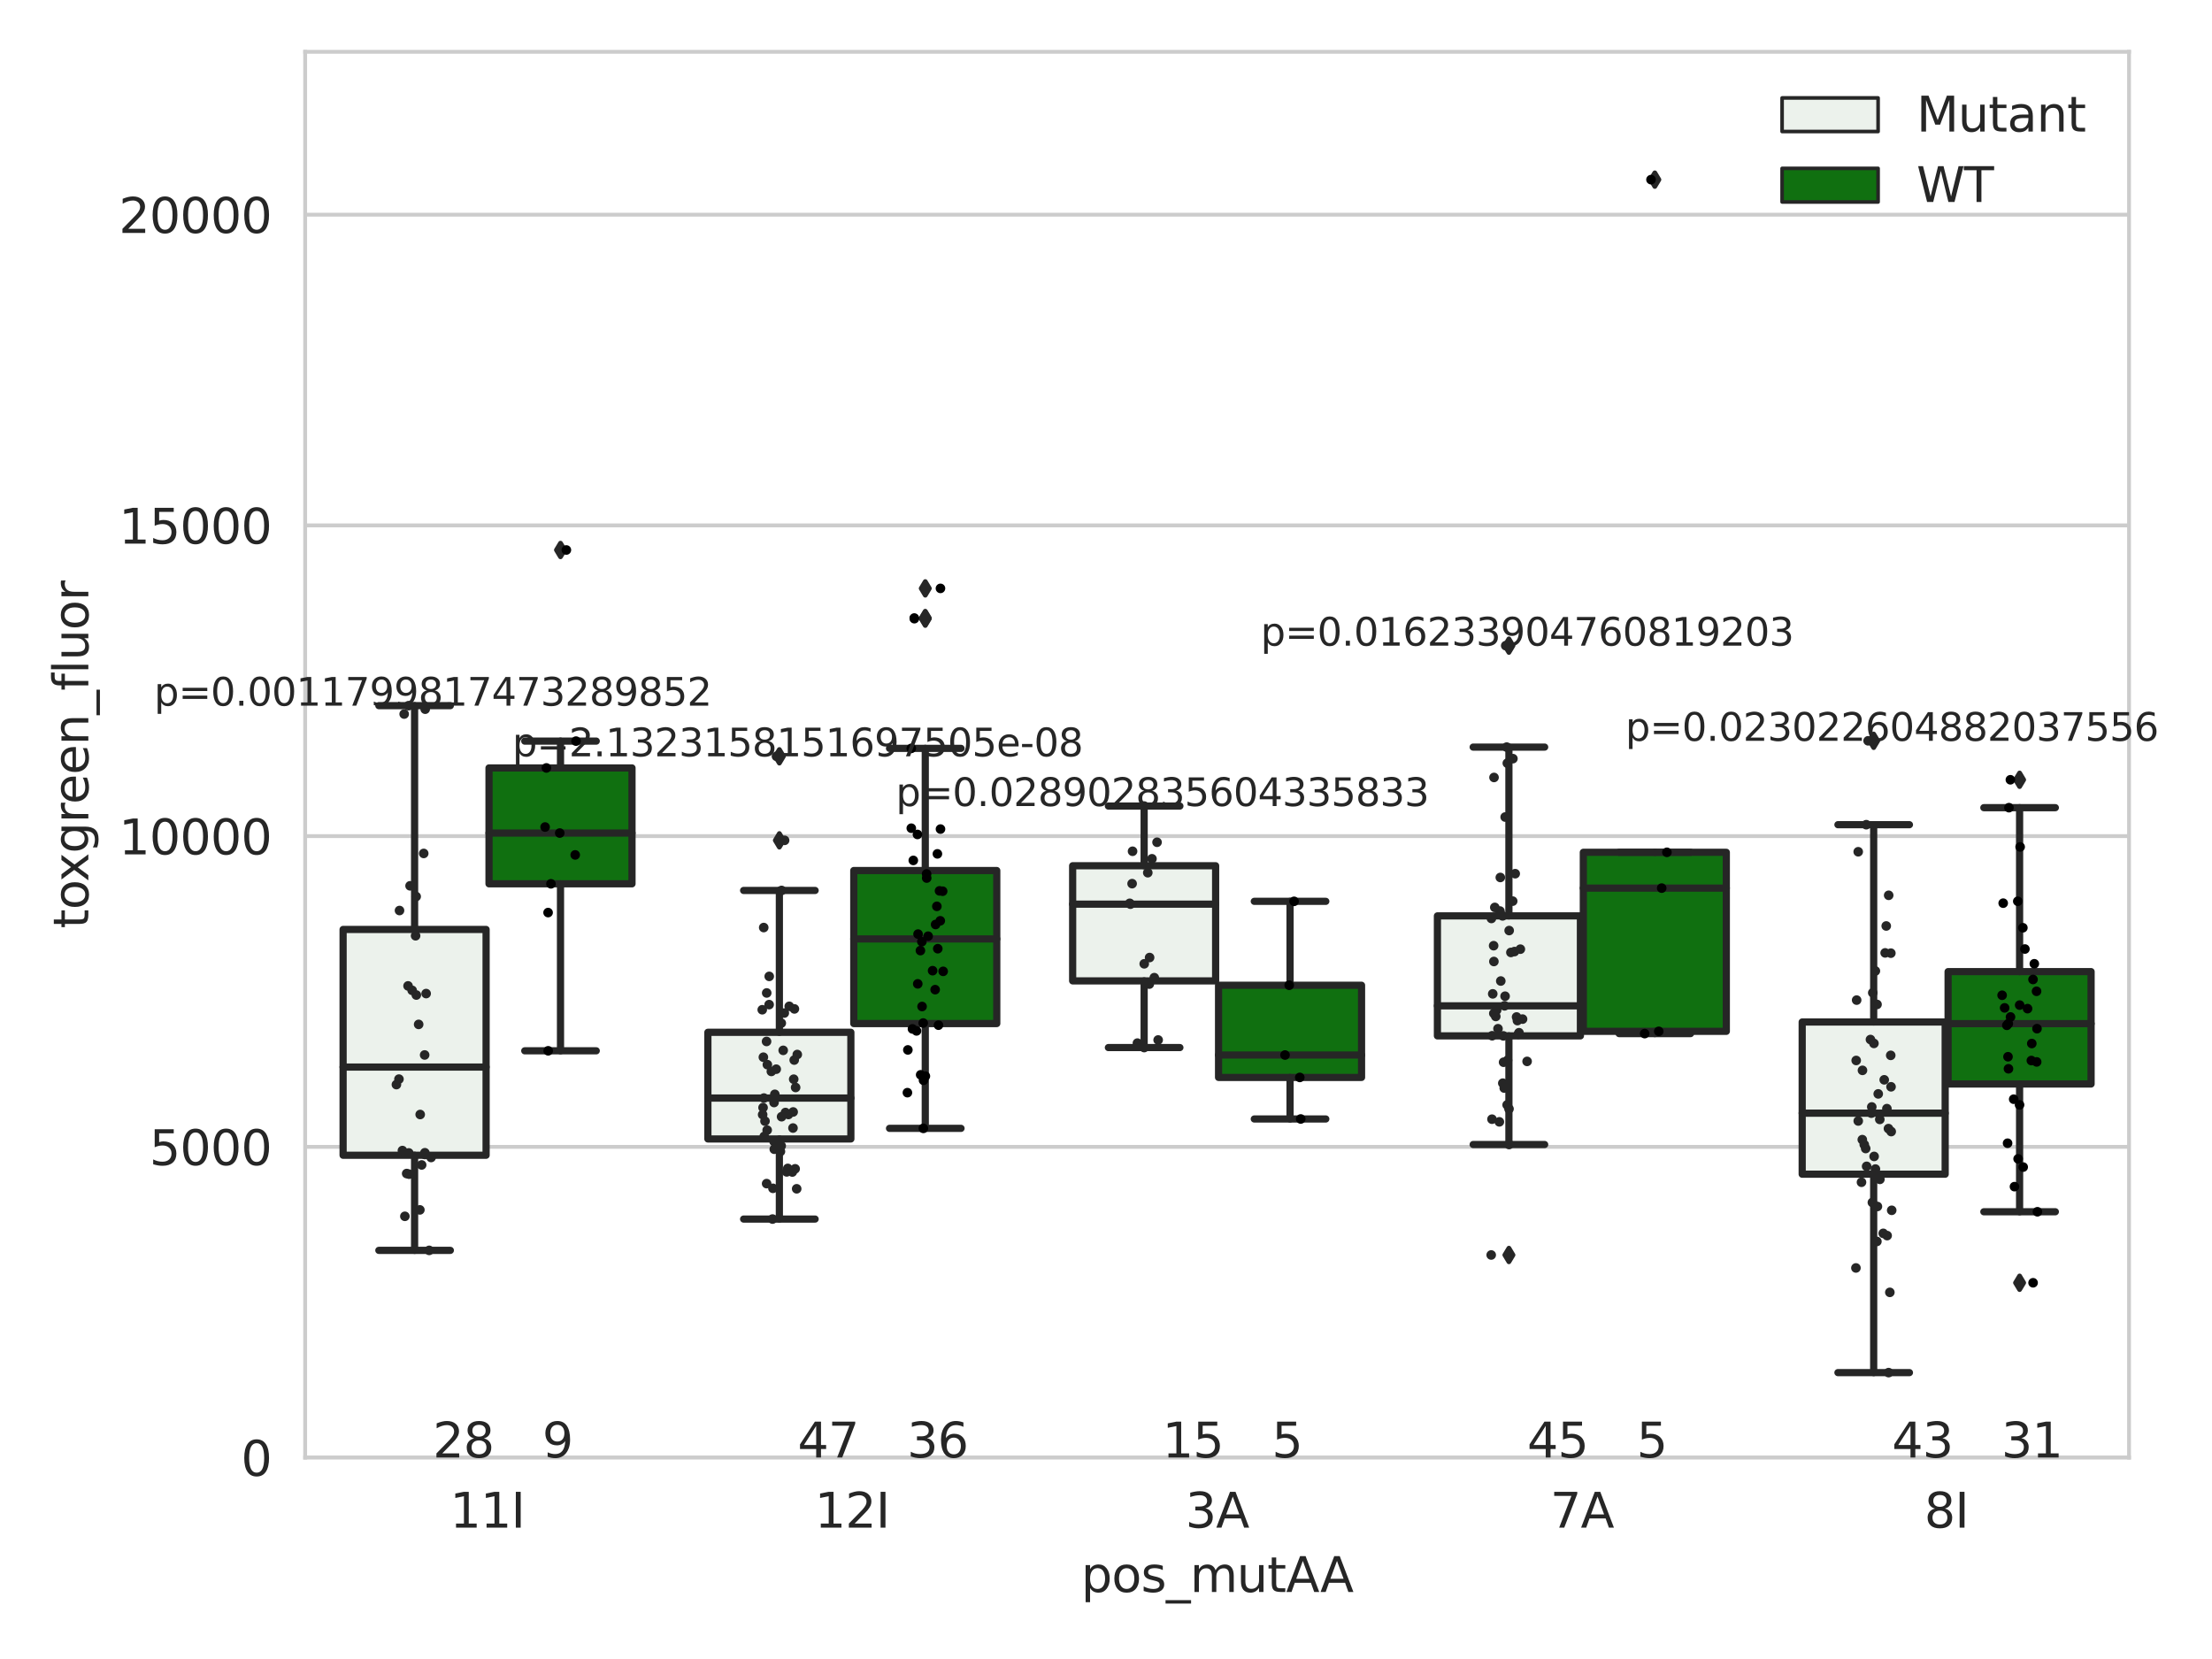 <?xml version="1.0" encoding="utf-8" standalone="no"?>
<!DOCTYPE svg PUBLIC "-//W3C//DTD SVG 1.1//EN"
  "http://www.w3.org/Graphics/SVG/1.1/DTD/svg11.dtd">
<svg xmlns:xlink="http://www.w3.org/1999/xlink" width="460.8pt" height="345.6pt" viewBox="0 0 460.8 345.6" xmlns="http://www.w3.org/2000/svg" version="1.1">
 <defs>
  <style type="text/css">*{stroke-linejoin: round; stroke-linecap: butt}</style>
 </defs>
 <g id="figure_1">
  <g id="patch_1">
   <path d="M 0 345.6 
L 460.8 345.6 
L 460.8 0 
L 0 0 
z
" style="fill: #ffffff"/>
  </g>
  <g id="axes_1">
   <g id="patch_2">
    <path d="M 63.571 303.64 
L 443.515 303.64 
L 443.515 10.8 
L 63.571 10.8 
z
" style="fill: #ffffff"/>
   </g>
   <g id="matplotlib.axis_1">
    <g id="xtick_1">
     <g id="text_1">
      <!-- 11I -->
      <g style="fill: #262626" transform="translate(93.728 318.238)scale(0.1 -0.1)">
       <defs>
        <path id="DejaVuSans-31" d="M 794 531 
L 1825 531 
L 1825 4091 
L 703 3866 
L 703 4441 
L 1819 4666 
L 2450 4666 
L 2450 531 
L 3481 531 
L 3481 0 
L 794 0 
L 794 531 
z
" transform="scale(0.016)"/>
        <path id="DejaVuSans-49" d="M 628 4666 
L 1259 4666 
L 1259 0 
L 628 0 
L 628 4666 
z
" transform="scale(0.016)"/>
       </defs>
       <use xlink:href="#DejaVuSans-31"/>
       <use xlink:href="#DejaVuSans-31" x="63.623"/>
       <use xlink:href="#DejaVuSans-49" x="127.246"/>
      </g>
     </g>
    </g>
    <g id="xtick_2">
     <g id="text_2">
      <!-- 12I -->
      <g style="fill: #262626" transform="translate(169.717 318.238)scale(0.1 -0.1)">
       <defs>
        <path id="DejaVuSans-32" d="M 1228 531 
L 3431 531 
L 3431 0 
L 469 0 
L 469 531 
Q 828 903 1448 1529 
Q 2069 2156 2228 2338 
Q 2531 2678 2651 2914 
Q 2772 3150 2772 3378 
Q 2772 3750 2511 3984 
Q 2250 4219 1831 4219 
Q 1534 4219 1204 4116 
Q 875 4013 500 3803 
L 500 4441 
Q 881 4594 1212 4672 
Q 1544 4750 1819 4750 
Q 2544 4750 2975 4387 
Q 3406 4025 3406 3419 
Q 3406 3131 3298 2873 
Q 3191 2616 2906 2266 
Q 2828 2175 2409 1742 
Q 1991 1309 1228 531 
z
" transform="scale(0.016)"/>
       </defs>
       <use xlink:href="#DejaVuSans-31"/>
       <use xlink:href="#DejaVuSans-32" x="63.623"/>
       <use xlink:href="#DejaVuSans-49" x="127.246"/>
      </g>
     </g>
    </g>
    <g id="xtick_3">
     <g id="text_3">
      <!-- 3A -->
      <g style="fill: #262626" transform="translate(246.942 318.238)scale(0.1 -0.1)">
       <defs>
        <path id="DejaVuSans-33" d="M 2597 2516 
Q 3050 2419 3304 2112 
Q 3559 1806 3559 1356 
Q 3559 666 3084 287 
Q 2609 -91 1734 -91 
Q 1441 -91 1130 -33 
Q 819 25 488 141 
L 488 750 
Q 750 597 1062 519 
Q 1375 441 1716 441 
Q 2309 441 2620 675 
Q 2931 909 2931 1356 
Q 2931 1769 2642 2001 
Q 2353 2234 1838 2234 
L 1294 2234 
L 1294 2753 
L 1863 2753 
Q 2328 2753 2575 2939 
Q 2822 3125 2822 3475 
Q 2822 3834 2567 4026 
Q 2313 4219 1838 4219 
Q 1578 4219 1281 4162 
Q 984 4106 628 3988 
L 628 4550 
Q 988 4650 1302 4700 
Q 1616 4750 1894 4750 
Q 2613 4750 3031 4423 
Q 3450 4097 3450 3541 
Q 3450 3153 3228 2886 
Q 3006 2619 2597 2516 
z
" transform="scale(0.016)"/>
        <path id="DejaVuSans-41" d="M 2188 4044 
L 1331 1722 
L 3047 1722 
L 2188 4044 
z
M 1831 4666 
L 2547 4666 
L 4325 0 
L 3669 0 
L 3244 1197 
L 1141 1197 
L 716 0 
L 50 0 
L 1831 4666 
z
" transform="scale(0.016)"/>
       </defs>
       <use xlink:href="#DejaVuSans-33"/>
       <use xlink:href="#DejaVuSans-41" x="63.623"/>
      </g>
     </g>
    </g>
    <g id="xtick_4">
     <g id="text_4">
      <!-- 7A -->
      <g style="fill: #262626" transform="translate(322.93 318.238)scale(0.1 -0.1)">
       <defs>
        <path id="DejaVuSans-37" d="M 525 4666 
L 3525 4666 
L 3525 4397 
L 1831 0 
L 1172 0 
L 2766 4134 
L 525 4134 
L 525 4666 
z
" transform="scale(0.016)"/>
       </defs>
       <use xlink:href="#DejaVuSans-37"/>
       <use xlink:href="#DejaVuSans-41" x="63.623"/>
      </g>
     </g>
    </g>
    <g id="xtick_5">
     <g id="text_5">
      <!-- 8I -->
      <g style="fill: #262626" transform="translate(400.864 318.238)scale(0.1 -0.1)">
       <defs>
        <path id="DejaVuSans-38" d="M 2034 2216 
Q 1584 2216 1326 1975 
Q 1069 1734 1069 1313 
Q 1069 891 1326 650 
Q 1584 409 2034 409 
Q 2484 409 2743 651 
Q 3003 894 3003 1313 
Q 3003 1734 2745 1975 
Q 2488 2216 2034 2216 
z
M 1403 2484 
Q 997 2584 770 2862 
Q 544 3141 544 3541 
Q 544 4100 942 4425 
Q 1341 4750 2034 4750 
Q 2731 4750 3128 4425 
Q 3525 4100 3525 3541 
Q 3525 3141 3298 2862 
Q 3072 2584 2669 2484 
Q 3125 2378 3379 2068 
Q 3634 1759 3634 1313 
Q 3634 634 3220 271 
Q 2806 -91 2034 -91 
Q 1263 -91 848 271 
Q 434 634 434 1313 
Q 434 1759 690 2068 
Q 947 2378 1403 2484 
z
M 1172 3481 
Q 1172 3119 1398 2916 
Q 1625 2713 2034 2713 
Q 2441 2713 2670 2916 
Q 2900 3119 2900 3481 
Q 2900 3844 2670 4047 
Q 2441 4250 2034 4250 
Q 1625 4250 1398 4047 
Q 1172 3844 1172 3481 
z
" transform="scale(0.016)"/>
       </defs>
       <use xlink:href="#DejaVuSans-38"/>
       <use xlink:href="#DejaVuSans-49" x="63.623"/>
      </g>
     </g>
    </g>
    <g id="text_6">
     <!-- pos_mutAA -->
     <g style="fill: #262626" transform="translate(225.227 331.638)scale(0.1 -0.1)">
      <defs>
       <path id="DejaVuSans-70" d="M 1159 525 
L 1159 -1331 
L 581 -1331 
L 581 3500 
L 1159 3500 
L 1159 2969 
Q 1341 3281 1617 3432 
Q 1894 3584 2278 3584 
Q 2916 3584 3314 3078 
Q 3713 2572 3713 1747 
Q 3713 922 3314 415 
Q 2916 -91 2278 -91 
Q 1894 -91 1617 61 
Q 1341 213 1159 525 
z
M 3116 1747 
Q 3116 2381 2855 2742 
Q 2594 3103 2138 3103 
Q 1681 3103 1420 2742 
Q 1159 2381 1159 1747 
Q 1159 1113 1420 752 
Q 1681 391 2138 391 
Q 2594 391 2855 752 
Q 3116 1113 3116 1747 
z
" transform="scale(0.016)"/>
       <path id="DejaVuSans-6f" d="M 1959 3097 
Q 1497 3097 1228 2736 
Q 959 2375 959 1747 
Q 959 1119 1226 758 
Q 1494 397 1959 397 
Q 2419 397 2687 759 
Q 2956 1122 2956 1747 
Q 2956 2369 2687 2733 
Q 2419 3097 1959 3097 
z
M 1959 3584 
Q 2709 3584 3137 3096 
Q 3566 2609 3566 1747 
Q 3566 888 3137 398 
Q 2709 -91 1959 -91 
Q 1206 -91 779 398 
Q 353 888 353 1747 
Q 353 2609 779 3096 
Q 1206 3584 1959 3584 
z
" transform="scale(0.016)"/>
       <path id="DejaVuSans-73" d="M 2834 3397 
L 2834 2853 
Q 2591 2978 2328 3040 
Q 2066 3103 1784 3103 
Q 1356 3103 1142 2972 
Q 928 2841 928 2578 
Q 928 2378 1081 2264 
Q 1234 2150 1697 2047 
L 1894 2003 
Q 2506 1872 2764 1633 
Q 3022 1394 3022 966 
Q 3022 478 2636 193 
Q 2250 -91 1575 -91 
Q 1294 -91 989 -36 
Q 684 19 347 128 
L 347 722 
Q 666 556 975 473 
Q 1284 391 1588 391 
Q 1994 391 2212 530 
Q 2431 669 2431 922 
Q 2431 1156 2273 1281 
Q 2116 1406 1581 1522 
L 1381 1569 
Q 847 1681 609 1914 
Q 372 2147 372 2553 
Q 372 3047 722 3315 
Q 1072 3584 1716 3584 
Q 2034 3584 2315 3537 
Q 2597 3491 2834 3397 
z
" transform="scale(0.016)"/>
       <path id="DejaVuSans-5f" d="M 3263 -1063 
L 3263 -1509 
L -63 -1509 
L -63 -1063 
L 3263 -1063 
z
" transform="scale(0.016)"/>
       <path id="DejaVuSans-6d" d="M 3328 2828 
Q 3544 3216 3844 3400 
Q 4144 3584 4550 3584 
Q 5097 3584 5394 3201 
Q 5691 2819 5691 2113 
L 5691 0 
L 5113 0 
L 5113 2094 
Q 5113 2597 4934 2840 
Q 4756 3084 4391 3084 
Q 3944 3084 3684 2787 
Q 3425 2491 3425 1978 
L 3425 0 
L 2847 0 
L 2847 2094 
Q 2847 2600 2669 2842 
Q 2491 3084 2119 3084 
Q 1678 3084 1418 2786 
Q 1159 2488 1159 1978 
L 1159 0 
L 581 0 
L 581 3500 
L 1159 3500 
L 1159 2956 
Q 1356 3278 1631 3431 
Q 1906 3584 2284 3584 
Q 2666 3584 2933 3390 
Q 3200 3197 3328 2828 
z
" transform="scale(0.016)"/>
       <path id="DejaVuSans-75" d="M 544 1381 
L 544 3500 
L 1119 3500 
L 1119 1403 
Q 1119 906 1312 657 
Q 1506 409 1894 409 
Q 2359 409 2629 706 
Q 2900 1003 2900 1516 
L 2900 3500 
L 3475 3500 
L 3475 0 
L 2900 0 
L 2900 538 
Q 2691 219 2414 64 
Q 2138 -91 1772 -91 
Q 1169 -91 856 284 
Q 544 659 544 1381 
z
M 1991 3584 
L 1991 3584 
z
" transform="scale(0.016)"/>
       <path id="DejaVuSans-74" d="M 1172 4494 
L 1172 3500 
L 2356 3500 
L 2356 3053 
L 1172 3053 
L 1172 1153 
Q 1172 725 1289 603 
Q 1406 481 1766 481 
L 2356 481 
L 2356 0 
L 1766 0 
Q 1100 0 847 248 
Q 594 497 594 1153 
L 594 3053 
L 172 3053 
L 172 3500 
L 594 3500 
L 594 4494 
L 1172 4494 
z
" transform="scale(0.016)"/>
      </defs>
      <use xlink:href="#DejaVuSans-70"/>
      <use xlink:href="#DejaVuSans-6f" x="63.477"/>
      <use xlink:href="#DejaVuSans-73" x="124.658"/>
      <use xlink:href="#DejaVuSans-5f" x="176.758"/>
      <use xlink:href="#DejaVuSans-6d" x="226.758"/>
      <use xlink:href="#DejaVuSans-75" x="324.17"/>
      <use xlink:href="#DejaVuSans-74" x="387.549"/>
      <use xlink:href="#DejaVuSans-41" x="426.758"/>
      <use xlink:href="#DejaVuSans-41" x="497.916"/>
     </g>
    </g>
   </g>
   <g id="matplotlib.axis_2">
    <g id="ytick_1">
     <g id="line2d_1">
      <path d="M 63.571 303.64 
L 443.515 303.64 
" clip-path="url(#p69c9452308)" style="fill: none; stroke: #cccccc; stroke-width: 0.8; stroke-linecap: round"/>
     </g>
     <g id="text_7">
      <!-- 0 -->
      <g style="fill: #262626" transform="translate(50.209 307.439)scale(0.1 -0.1)">
       <defs>
        <path id="DejaVuSans-30" d="M 2034 4250 
Q 1547 4250 1301 3770 
Q 1056 3291 1056 2328 
Q 1056 1369 1301 889 
Q 1547 409 2034 409 
Q 2525 409 2770 889 
Q 3016 1369 3016 2328 
Q 3016 3291 2770 3770 
Q 2525 4250 2034 4250 
z
M 2034 4750 
Q 2819 4750 3233 4129 
Q 3647 3509 3647 2328 
Q 3647 1150 3233 529 
Q 2819 -91 2034 -91 
Q 1250 -91 836 529 
Q 422 1150 422 2328 
Q 422 3509 836 4129 
Q 1250 4750 2034 4750 
z
" transform="scale(0.016)"/>
       </defs>
       <use xlink:href="#DejaVuSans-30"/>
      </g>
     </g>
    </g>
    <g id="ytick_2">
     <g id="line2d_2">
      <path d="M 63.571 238.91 
L 443.515 238.91 
" clip-path="url(#p69c9452308)" style="fill: none; stroke: #cccccc; stroke-width: 0.8; stroke-linecap: round"/>
     </g>
     <g id="text_8">
      <!-- 5000 -->
      <g style="fill: #262626" transform="translate(31.121 242.709)scale(0.1 -0.1)">
       <defs>
        <path id="DejaVuSans-35" d="M 691 4666 
L 3169 4666 
L 3169 4134 
L 1269 4134 
L 1269 2991 
Q 1406 3038 1543 3061 
Q 1681 3084 1819 3084 
Q 2600 3084 3056 2656 
Q 3513 2228 3513 1497 
Q 3513 744 3044 326 
Q 2575 -91 1722 -91 
Q 1428 -91 1123 -41 
Q 819 9 494 109 
L 494 744 
Q 775 591 1075 516 
Q 1375 441 1709 441 
Q 2250 441 2565 725 
Q 2881 1009 2881 1497 
Q 2881 1984 2565 2268 
Q 2250 2553 1709 2553 
Q 1456 2553 1204 2497 
Q 953 2441 691 2322 
L 691 4666 
z
" transform="scale(0.016)"/>
       </defs>
       <use xlink:href="#DejaVuSans-35"/>
       <use xlink:href="#DejaVuSans-30" x="63.623"/>
       <use xlink:href="#DejaVuSans-30" x="127.246"/>
       <use xlink:href="#DejaVuSans-30" x="190.869"/>
      </g>
     </g>
    </g>
    <g id="ytick_3">
     <g id="line2d_3">
      <path d="M 63.571 174.18 
L 443.515 174.18 
" clip-path="url(#p69c9452308)" style="fill: none; stroke: #cccccc; stroke-width: 0.8; stroke-linecap: round"/>
     </g>
     <g id="text_9">
      <!-- 10000 -->
      <g style="fill: #262626" transform="translate(24.759 177.979)scale(0.1 -0.1)">
       <use xlink:href="#DejaVuSans-31"/>
       <use xlink:href="#DejaVuSans-30" x="63.623"/>
       <use xlink:href="#DejaVuSans-30" x="127.246"/>
       <use xlink:href="#DejaVuSans-30" x="190.869"/>
       <use xlink:href="#DejaVuSans-30" x="254.492"/>
      </g>
     </g>
    </g>
    <g id="ytick_4">
     <g id="line2d_4">
      <path d="M 63.571 109.45 
L 443.515 109.45 
" clip-path="url(#p69c9452308)" style="fill: none; stroke: #cccccc; stroke-width: 0.8; stroke-linecap: round"/>
     </g>
     <g id="text_10">
      <!-- 15000 -->
      <g style="fill: #262626" transform="translate(24.759 113.249)scale(0.1 -0.1)">
       <use xlink:href="#DejaVuSans-31"/>
       <use xlink:href="#DejaVuSans-35" x="63.623"/>
       <use xlink:href="#DejaVuSans-30" x="127.246"/>
       <use xlink:href="#DejaVuSans-30" x="190.869"/>
       <use xlink:href="#DejaVuSans-30" x="254.492"/>
      </g>
     </g>
    </g>
    <g id="ytick_5">
     <g id="line2d_5">
      <path d="M 63.571 44.719 
L 443.515 44.719 
" clip-path="url(#p69c9452308)" style="fill: none; stroke: #cccccc; stroke-width: 0.8; stroke-linecap: round"/>
     </g>
     <g id="text_11">
      <!-- 20000 -->
      <g style="fill: #262626" transform="translate(24.759 48.519)scale(0.1 -0.1)">
       <use xlink:href="#DejaVuSans-32"/>
       <use xlink:href="#DejaVuSans-30" x="63.623"/>
       <use xlink:href="#DejaVuSans-30" x="127.246"/>
       <use xlink:href="#DejaVuSans-30" x="190.869"/>
       <use xlink:href="#DejaVuSans-30" x="254.492"/>
      </g>
     </g>
    </g>
    <g id="text_12">
     <!-- toxgreen_fluor -->
     <g style="fill: #262626" transform="translate(18.401 193.415)rotate(-90)scale(0.1 -0.1)">
      <defs>
       <path id="DejaVuSans-78" d="M 3513 3500 
L 2247 1797 
L 3578 0 
L 2900 0 
L 1881 1375 
L 863 0 
L 184 0 
L 1544 1831 
L 300 3500 
L 978 3500 
L 1906 2253 
L 2834 3500 
L 3513 3500 
z
" transform="scale(0.016)"/>
       <path id="DejaVuSans-67" d="M 2906 1791 
Q 2906 2416 2648 2759 
Q 2391 3103 1925 3103 
Q 1463 3103 1205 2759 
Q 947 2416 947 1791 
Q 947 1169 1205 825 
Q 1463 481 1925 481 
Q 2391 481 2648 825 
Q 2906 1169 2906 1791 
z
M 3481 434 
Q 3481 -459 3084 -895 
Q 2688 -1331 1869 -1331 
Q 1566 -1331 1297 -1286 
Q 1028 -1241 775 -1147 
L 775 -588 
Q 1028 -725 1275 -790 
Q 1522 -856 1778 -856 
Q 2344 -856 2625 -561 
Q 2906 -266 2906 331 
L 2906 616 
Q 2728 306 2450 153 
Q 2172 0 1784 0 
Q 1141 0 747 490 
Q 353 981 353 1791 
Q 353 2603 747 3093 
Q 1141 3584 1784 3584 
Q 2172 3584 2450 3431 
Q 2728 3278 2906 2969 
L 2906 3500 
L 3481 3500 
L 3481 434 
z
" transform="scale(0.016)"/>
       <path id="DejaVuSans-72" d="M 2631 2963 
Q 2534 3019 2420 3045 
Q 2306 3072 2169 3072 
Q 1681 3072 1420 2755 
Q 1159 2438 1159 1844 
L 1159 0 
L 581 0 
L 581 3500 
L 1159 3500 
L 1159 2956 
Q 1341 3275 1631 3429 
Q 1922 3584 2338 3584 
Q 2397 3584 2469 3576 
Q 2541 3569 2628 3553 
L 2631 2963 
z
" transform="scale(0.016)"/>
       <path id="DejaVuSans-65" d="M 3597 1894 
L 3597 1613 
L 953 1613 
Q 991 1019 1311 708 
Q 1631 397 2203 397 
Q 2534 397 2845 478 
Q 3156 559 3463 722 
L 3463 178 
Q 3153 47 2828 -22 
Q 2503 -91 2169 -91 
Q 1331 -91 842 396 
Q 353 884 353 1716 
Q 353 2575 817 3079 
Q 1281 3584 2069 3584 
Q 2775 3584 3186 3129 
Q 3597 2675 3597 1894 
z
M 3022 2063 
Q 3016 2534 2758 2815 
Q 2500 3097 2075 3097 
Q 1594 3097 1305 2825 
Q 1016 2553 972 2059 
L 3022 2063 
z
" transform="scale(0.016)"/>
       <path id="DejaVuSans-6e" d="M 3513 2113 
L 3513 0 
L 2938 0 
L 2938 2094 
Q 2938 2591 2744 2837 
Q 2550 3084 2163 3084 
Q 1697 3084 1428 2787 
Q 1159 2491 1159 1978 
L 1159 0 
L 581 0 
L 581 3500 
L 1159 3500 
L 1159 2956 
Q 1366 3272 1645 3428 
Q 1925 3584 2291 3584 
Q 2894 3584 3203 3211 
Q 3513 2838 3513 2113 
z
" transform="scale(0.016)"/>
       <path id="DejaVuSans-66" d="M 2375 4863 
L 2375 4384 
L 1825 4384 
Q 1516 4384 1395 4259 
Q 1275 4134 1275 3809 
L 1275 3500 
L 2222 3500 
L 2222 3053 
L 1275 3053 
L 1275 0 
L 697 0 
L 697 3053 
L 147 3053 
L 147 3500 
L 697 3500 
L 697 3744 
Q 697 4328 969 4595 
Q 1241 4863 1831 4863 
L 2375 4863 
z
" transform="scale(0.016)"/>
       <path id="DejaVuSans-6c" d="M 603 4863 
L 1178 4863 
L 1178 0 
L 603 0 
L 603 4863 
z
" transform="scale(0.016)"/>
      </defs>
      <use xlink:href="#DejaVuSans-74"/>
      <use xlink:href="#DejaVuSans-6f" x="39.209"/>
      <use xlink:href="#DejaVuSans-78" x="97.266"/>
      <use xlink:href="#DejaVuSans-67" x="156.445"/>
      <use xlink:href="#DejaVuSans-72" x="219.922"/>
      <use xlink:href="#DejaVuSans-65" x="258.785"/>
      <use xlink:href="#DejaVuSans-65" x="320.309"/>
      <use xlink:href="#DejaVuSans-6e" x="381.832"/>
      <use xlink:href="#DejaVuSans-5f" x="445.211"/>
      <use xlink:href="#DejaVuSans-66" x="495.211"/>
      <use xlink:href="#DejaVuSans-6c" x="530.416"/>
      <use xlink:href="#DejaVuSans-75" x="558.199"/>
      <use xlink:href="#DejaVuSans-6f" x="621.578"/>
      <use xlink:href="#DejaVuSans-72" x="682.76"/>
     </g>
    </g>
   </g>
   <g id="patch_3">
    <path d="M 71.474 240.661 
L 101.262 240.661 
L 101.262 193.621 
L 71.474 193.621 
L 71.474 240.661 
z
" clip-path="url(#p69c9452308)" style="fill: #ecf2ec; stroke: #262626; stroke-width: 1.5; stroke-linejoin: miter"/>
   </g>
   <g id="patch_4">
    <path d="M 101.87 184.116 
L 131.657 184.116 
L 131.657 159.974 
L 101.87 159.974 
L 101.87 184.116 
z
" clip-path="url(#p69c9452308)" style="fill: #107010; stroke: #262626; stroke-width: 1.5; stroke-linejoin: miter"/>
   </g>
   <g id="patch_5">
    <path d="M 147.463 237.264 
L 177.25 237.264 
L 177.25 215.047 
L 147.463 215.047 
L 147.463 237.264 
z
" clip-path="url(#p69c9452308)" style="fill: #ecf2ec; stroke: #262626; stroke-width: 1.5; stroke-linejoin: miter"/>
   </g>
   <g id="patch_6">
    <path d="M 177.858 213.227 
L 207.646 213.227 
L 207.646 181.348 
L 177.858 181.348 
L 177.858 213.227 
z
" clip-path="url(#p69c9452308)" style="fill: #107010; stroke: #262626; stroke-width: 1.5; stroke-linejoin: miter"/>
   </g>
   <g id="patch_7">
    <path d="M 223.452 204.334 
L 253.239 204.334 
L 253.239 180.35 
L 223.452 180.35 
L 223.452 204.334 
z
" clip-path="url(#p69c9452308)" style="fill: #ecf2ec; stroke: #262626; stroke-width: 1.5; stroke-linejoin: miter"/>
   </g>
   <g id="patch_8">
    <path d="M 253.847 224.448 
L 283.635 224.448 
L 283.635 205.245 
L 253.847 205.245 
L 253.847 224.448 
z
" clip-path="url(#p69c9452308)" style="fill: #107010; stroke: #262626; stroke-width: 1.5; stroke-linejoin: miter"/>
   </g>
   <g id="patch_9">
    <path d="M 299.44 215.791 
L 329.228 215.791 
L 329.228 190.795 
L 299.44 190.795 
L 299.44 215.791 
z
" clip-path="url(#p69c9452308)" style="fill: #ecf2ec; stroke: #262626; stroke-width: 1.5; stroke-linejoin: miter"/>
   </g>
   <g id="patch_10">
    <path d="M 329.836 214.845 
L 359.623 214.845 
L 359.623 177.553 
L 329.836 177.553 
L 329.836 214.845 
z
" clip-path="url(#p69c9452308)" style="fill: #107010; stroke: #262626; stroke-width: 1.5; stroke-linejoin: miter"/>
   </g>
   <g id="patch_11">
    <path d="M 375.429 244.608 
L 405.217 244.608 
L 405.217 212.898 
L 375.429 212.898 
L 375.429 244.608 
z
" clip-path="url(#p69c9452308)" style="fill: #ecf2ec; stroke: #262626; stroke-width: 1.5; stroke-linejoin: miter"/>
   </g>
   <g id="patch_12">
    <path d="M 405.824 225.815 
L 435.612 225.815 
L 435.612 202.407 
L 405.824 202.407 
L 405.824 225.815 
z
" clip-path="url(#p69c9452308)" style="fill: #107010; stroke: #262626; stroke-width: 1.5; stroke-linejoin: miter"/>
   </g>
   <g id="patch_13">
    <path d="M 101.566 303.64 
L 101.566 303.64 
L 101.566 303.64 
L 101.566 303.64 
z
" clip-path="url(#p69c9452308)" style="fill: #ecf2ec; stroke: #262626; stroke-width: 0.75; stroke-linejoin: miter"/>
   </g>
   <g id="patch_14">
    <path d="M 101.566 303.64 
L 101.566 303.64 
L 101.566 303.64 
L 101.566 303.64 
z
" clip-path="url(#p69c9452308)" style="fill: #107010; stroke: #262626; stroke-width: 0.75; stroke-linejoin: miter"/>
   </g>
   <g id="PathCollection_1"/>
   <g id="PathCollection_2"/>
   <g id="line2d_6">
    <path d="M 86.368 240.661 
L 86.368 260.475 
" clip-path="url(#p69c9452308)" style="fill: none; stroke: #262626; stroke-width: 1.5; stroke-linecap: round"/>
   </g>
   <g id="line2d_7">
    <path d="M 86.368 193.621 
L 86.368 147.001 
" clip-path="url(#p69c9452308)" style="fill: none; stroke: #262626; stroke-width: 1.5; stroke-linecap: round"/>
   </g>
   <g id="line2d_8">
    <path d="M 78.921 260.475 
L 93.815 260.475 
" clip-path="url(#p69c9452308)" style="fill: none; stroke: #262626; stroke-width: 1.5; stroke-linecap: round"/>
   </g>
   <g id="line2d_9">
    <path d="M 78.921 147.001 
L 93.815 147.001 
" clip-path="url(#p69c9452308)" style="fill: none; stroke: #262626; stroke-width: 1.5; stroke-linecap: round"/>
   </g>
   <g id="line2d_10"/>
   <g id="line2d_11">
    <path d="M 116.763 184.116 
L 116.763 218.902 
" clip-path="url(#p69c9452308)" style="fill: none; stroke: #262626; stroke-width: 1.5; stroke-linecap: round"/>
   </g>
   <g id="line2d_12">
    <path d="M 116.763 159.974 
L 116.763 154.387 
" clip-path="url(#p69c9452308)" style="fill: none; stroke: #262626; stroke-width: 1.5; stroke-linecap: round"/>
   </g>
   <g id="line2d_13">
    <path d="M 109.316 218.902 
L 124.21 218.902 
" clip-path="url(#p69c9452308)" style="fill: none; stroke: #262626; stroke-width: 1.5; stroke-linecap: round"/>
   </g>
   <g id="line2d_14">
    <path d="M 109.316 154.387 
L 124.21 154.387 
" clip-path="url(#p69c9452308)" style="fill: none; stroke: #262626; stroke-width: 1.5; stroke-linecap: round"/>
   </g>
   <g id="line2d_15">
    <defs>
     <path id="m7c45882799" d="M -0 1.414 
L 0.849 0 
L 0 -1.414 
L -0.849 -0 
z
" style="stroke: #262626; stroke-linejoin: miter"/>
    </defs>
    <g clip-path="url(#p69c9452308)">
     <use xlink:href="#m7c45882799" x="116.763" y="114.573" style="fill: #262626; stroke: #262626; stroke-linejoin: miter"/>
    </g>
   </g>
   <g id="line2d_16">
    <path d="M 162.357 237.264 
L 162.357 253.953 
" clip-path="url(#p69c9452308)" style="fill: none; stroke: #262626; stroke-width: 1.5; stroke-linecap: round"/>
   </g>
   <g id="line2d_17">
    <path d="M 162.357 215.047 
L 162.357 185.498 
" clip-path="url(#p69c9452308)" style="fill: none; stroke: #262626; stroke-width: 1.5; stroke-linecap: round"/>
   </g>
   <g id="line2d_18">
    <path d="M 154.91 253.953 
L 169.803 253.953 
" clip-path="url(#p69c9452308)" style="fill: none; stroke: #262626; stroke-width: 1.5; stroke-linecap: round"/>
   </g>
   <g id="line2d_19">
    <path d="M 154.91 185.498 
L 169.803 185.498 
" clip-path="url(#p69c9452308)" style="fill: none; stroke: #262626; stroke-width: 1.5; stroke-linecap: round"/>
   </g>
   <g id="line2d_20">
    <g clip-path="url(#p69c9452308)">
     <use xlink:href="#m7c45882799" x="162.357" y="175.057" style="fill: #262626; stroke: #262626; stroke-linejoin: miter"/>
     <use xlink:href="#m7c45882799" x="162.357" y="157.553" style="fill: #262626; stroke: #262626; stroke-linejoin: miter"/>
    </g>
   </g>
   <g id="line2d_21">
    <path d="M 192.752 213.227 
L 192.752 235.058 
" clip-path="url(#p69c9452308)" style="fill: none; stroke: #262626; stroke-width: 1.5; stroke-linecap: round"/>
   </g>
   <g id="line2d_22">
    <path d="M 192.752 181.348 
L 192.752 155.9 
" clip-path="url(#p69c9452308)" style="fill: none; stroke: #262626; stroke-width: 1.5; stroke-linecap: round"/>
   </g>
   <g id="line2d_23">
    <path d="M 185.305 235.058 
L 200.199 235.058 
" clip-path="url(#p69c9452308)" style="fill: none; stroke: #262626; stroke-width: 1.5; stroke-linecap: round"/>
   </g>
   <g id="line2d_24">
    <path d="M 185.305 155.9 
L 200.199 155.9 
" clip-path="url(#p69c9452308)" style="fill: none; stroke: #262626; stroke-width: 1.5; stroke-linecap: round"/>
   </g>
   <g id="line2d_25">
    <g clip-path="url(#p69c9452308)">
     <use xlink:href="#m7c45882799" x="192.752" y="128.746" style="fill: #262626; stroke: #262626; stroke-linejoin: miter"/>
     <use xlink:href="#m7c45882799" x="192.752" y="122.572" style="fill: #262626; stroke: #262626; stroke-linejoin: miter"/>
     <use xlink:href="#m7c45882799" x="192.752" y="128.881" style="fill: #262626; stroke: #262626; stroke-linejoin: miter"/>
    </g>
   </g>
   <g id="line2d_26">
    <path d="M 238.345 204.334 
L 238.345 218.228 
" clip-path="url(#p69c9452308)" style="fill: none; stroke: #262626; stroke-width: 1.5; stroke-linecap: round"/>
   </g>
   <g id="line2d_27">
    <path d="M 238.345 180.35 
L 238.345 167.913 
" clip-path="url(#p69c9452308)" style="fill: none; stroke: #262626; stroke-width: 1.5; stroke-linecap: round"/>
   </g>
   <g id="line2d_28">
    <path d="M 230.898 218.228 
L 245.792 218.228 
" clip-path="url(#p69c9452308)" style="fill: none; stroke: #262626; stroke-width: 1.5; stroke-linecap: round"/>
   </g>
   <g id="line2d_29">
    <path d="M 230.898 167.913 
L 245.792 167.913 
" clip-path="url(#p69c9452308)" style="fill: none; stroke: #262626; stroke-width: 1.5; stroke-linecap: round"/>
   </g>
   <g id="line2d_30"/>
   <g id="line2d_31">
    <path d="M 268.741 224.448 
L 268.741 233.104 
" clip-path="url(#p69c9452308)" style="fill: none; stroke: #262626; stroke-width: 1.5; stroke-linecap: round"/>
   </g>
   <g id="line2d_32">
    <path d="M 268.741 205.245 
L 268.741 187.766 
" clip-path="url(#p69c9452308)" style="fill: none; stroke: #262626; stroke-width: 1.5; stroke-linecap: round"/>
   </g>
   <g id="line2d_33">
    <path d="M 261.294 233.104 
L 276.188 233.104 
" clip-path="url(#p69c9452308)" style="fill: none; stroke: #262626; stroke-width: 1.5; stroke-linecap: round"/>
   </g>
   <g id="line2d_34">
    <path d="M 261.294 187.766 
L 276.188 187.766 
" clip-path="url(#p69c9452308)" style="fill: none; stroke: #262626; stroke-width: 1.5; stroke-linecap: round"/>
   </g>
   <g id="line2d_35"/>
   <g id="line2d_36">
    <path d="M 314.334 215.791 
L 314.334 238.423 
" clip-path="url(#p69c9452308)" style="fill: none; stroke: #262626; stroke-width: 1.5; stroke-linecap: round"/>
   </g>
   <g id="line2d_37">
    <path d="M 314.334 190.795 
L 314.334 155.635 
" clip-path="url(#p69c9452308)" style="fill: none; stroke: #262626; stroke-width: 1.5; stroke-linecap: round"/>
   </g>
   <g id="line2d_38">
    <path d="M 306.887 238.423 
L 321.781 238.423 
" clip-path="url(#p69c9452308)" style="fill: none; stroke: #262626; stroke-width: 1.5; stroke-linecap: round"/>
   </g>
   <g id="line2d_39">
    <path d="M 306.887 155.635 
L 321.781 155.635 
" clip-path="url(#p69c9452308)" style="fill: none; stroke: #262626; stroke-width: 1.5; stroke-linecap: round"/>
   </g>
   <g id="line2d_40">
    <g clip-path="url(#p69c9452308)">
     <use xlink:href="#m7c45882799" x="314.334" y="261.435" style="fill: #262626; stroke: #262626; stroke-linejoin: miter"/>
     <use xlink:href="#m7c45882799" x="314.334" y="134.5" style="fill: #262626; stroke: #262626; stroke-linejoin: miter"/>
    </g>
   </g>
   <g id="line2d_41">
    <path d="M 344.73 214.845 
L 344.73 215.317 
" clip-path="url(#p69c9452308)" style="fill: none; stroke: #262626; stroke-width: 1.5; stroke-linecap: round"/>
   </g>
   <g id="line2d_42">
    <path d="M 344.73 177.553 
L 344.73 177.553 
" clip-path="url(#p69c9452308)" style="fill: none; stroke: #262626; stroke-width: 1.5; stroke-linecap: round"/>
   </g>
   <g id="line2d_43">
    <path d="M 337.283 215.317 
L 352.176 215.317 
" clip-path="url(#p69c9452308)" style="fill: none; stroke: #262626; stroke-width: 1.5; stroke-linecap: round"/>
   </g>
   <g id="line2d_44">
    <path d="M 337.283 177.553 
L 352.176 177.553 
" clip-path="url(#p69c9452308)" style="fill: none; stroke: #262626; stroke-width: 1.5; stroke-linecap: round"/>
   </g>
   <g id="line2d_45">
    <g clip-path="url(#p69c9452308)">
     <use xlink:href="#m7c45882799" x="344.73" y="37.422" style="fill: #262626; stroke: #262626; stroke-linejoin: miter"/>
    </g>
   </g>
   <g id="line2d_46">
    <path d="M 390.323 244.608 
L 390.323 285.94 
" clip-path="url(#p69c9452308)" style="fill: none; stroke: #262626; stroke-width: 1.5; stroke-linecap: round"/>
   </g>
   <g id="line2d_47">
    <path d="M 390.323 212.898 
L 390.323 171.8 
" clip-path="url(#p69c9452308)" style="fill: none; stroke: #262626; stroke-width: 1.5; stroke-linecap: round"/>
   </g>
   <g id="line2d_48">
    <path d="M 382.876 285.94 
L 397.77 285.94 
" clip-path="url(#p69c9452308)" style="fill: none; stroke: #262626; stroke-width: 1.5; stroke-linecap: round"/>
   </g>
   <g id="line2d_49">
    <path d="M 382.876 171.8 
L 397.77 171.8 
" clip-path="url(#p69c9452308)" style="fill: none; stroke: #262626; stroke-width: 1.5; stroke-linecap: round"/>
   </g>
   <g id="line2d_50">
    <g clip-path="url(#p69c9452308)">
     <use xlink:href="#m7c45882799" x="390.323" y="154.323" style="fill: #262626; stroke: #262626; stroke-linejoin: miter"/>
    </g>
   </g>
   <g id="line2d_51">
    <path d="M 420.718 225.815 
L 420.718 252.432 
" clip-path="url(#p69c9452308)" style="fill: none; stroke: #262626; stroke-width: 1.5; stroke-linecap: round"/>
   </g>
   <g id="line2d_52">
    <path d="M 420.718 202.407 
L 420.718 168.253 
" clip-path="url(#p69c9452308)" style="fill: none; stroke: #262626; stroke-width: 1.5; stroke-linecap: round"/>
   </g>
   <g id="line2d_53">
    <path d="M 413.271 252.432 
L 428.165 252.432 
" clip-path="url(#p69c9452308)" style="fill: none; stroke: #262626; stroke-width: 1.5; stroke-linecap: round"/>
   </g>
   <g id="line2d_54">
    <path d="M 413.271 168.253 
L 428.165 168.253 
" clip-path="url(#p69c9452308)" style="fill: none; stroke: #262626; stroke-width: 1.5; stroke-linecap: round"/>
   </g>
   <g id="line2d_55">
    <g clip-path="url(#p69c9452308)">
     <use xlink:href="#m7c45882799" x="420.718" y="267.226" style="fill: #262626; stroke: #262626; stroke-linejoin: miter"/>
     <use xlink:href="#m7c45882799" x="420.718" y="162.441" style="fill: #262626; stroke: #262626; stroke-linejoin: miter"/>
    </g>
   </g>
   <g id="line2d_56">
    <path d="M 71.474 222.285 
L 101.262 222.285 
" clip-path="url(#p69c9452308)" style="fill: none; stroke: #262626; stroke-width: 1.5; stroke-linecap: round"/>
   </g>
   <g id="line2d_57">
    <path d="M 101.87 173.54 
L 131.657 173.54 
" clip-path="url(#p69c9452308)" style="fill: none; stroke: #262626; stroke-width: 1.5; stroke-linecap: round"/>
   </g>
   <g id="line2d_58">
    <path d="M 147.463 228.747 
L 177.25 228.747 
" clip-path="url(#p69c9452308)" style="fill: none; stroke: #262626; stroke-width: 1.5; stroke-linecap: round"/>
   </g>
   <g id="line2d_59">
    <path d="M 177.858 195.597 
L 207.646 195.597 
" clip-path="url(#p69c9452308)" style="fill: none; stroke: #262626; stroke-width: 1.5; stroke-linecap: round"/>
   </g>
   <g id="line2d_60">
    <path d="M 223.452 188.352 
L 253.239 188.352 
" clip-path="url(#p69c9452308)" style="fill: none; stroke: #262626; stroke-width: 1.5; stroke-linecap: round"/>
   </g>
   <g id="line2d_61">
    <path d="M 253.847 219.783 
L 283.635 219.783 
" clip-path="url(#p69c9452308)" style="fill: none; stroke: #262626; stroke-width: 1.5; stroke-linecap: round"/>
   </g>
   <g id="line2d_62">
    <path d="M 299.44 209.532 
L 329.228 209.532 
" clip-path="url(#p69c9452308)" style="fill: none; stroke: #262626; stroke-width: 1.5; stroke-linecap: round"/>
   </g>
   <g id="line2d_63">
    <path d="M 329.836 185.009 
L 359.623 185.009 
" clip-path="url(#p69c9452308)" style="fill: none; stroke: #262626; stroke-width: 1.5; stroke-linecap: round"/>
   </g>
   <g id="line2d_64">
    <path d="M 375.429 231.893 
L 405.217 231.893 
" clip-path="url(#p69c9452308)" style="fill: none; stroke: #262626; stroke-width: 1.5; stroke-linecap: round"/>
   </g>
   <g id="line2d_65">
    <path d="M 405.824 213.251 
L 435.612 213.251 
" clip-path="url(#p69c9452308)" style="fill: none; stroke: #262626; stroke-width: 1.5; stroke-linecap: round"/>
   </g>
   <g id="patch_15">
    <path d="M 63.571 303.64 
L 63.571 10.8 
" style="fill: none; stroke: #cccccc; stroke-width: 0.8; stroke-linejoin: miter; stroke-linecap: square"/>
   </g>
   <g id="patch_16">
    <path d="M 443.515 303.64 
L 443.515 10.8 
" style="fill: none; stroke: #cccccc; stroke-width: 0.8; stroke-linejoin: miter; stroke-linecap: square"/>
   </g>
   <g id="patch_17">
    <path d="M 63.571 303.64 
L 443.515 303.64 
" style="fill: none; stroke: #cccccc; stroke-width: 0.8; stroke-linejoin: miter; stroke-linecap: square"/>
   </g>
   <g id="patch_18">
    <path d="M 63.571 10.8 
L 443.515 10.8 
" style="fill: none; stroke: #cccccc; stroke-width: 0.8; stroke-linejoin: miter; stroke-linecap: square"/>
   </g>
   <g id="PathCollection_3">
    <defs>
     <path id="C0_0_e1922d758a" d="M 0 1 
C 0.265 1 0.52 0.895 0.707 0.707 
C 0.895 0.52 1 0.265 1 -0 
C 1 -0.265 0.895 -0.52 0.707 -0.707 
C 0.52 -0.895 0.265 -1 0 -1 
C -0.265 -1 -0.52 -0.895 -0.707 -0.707 
C -0.895 -0.52 -1 -0.265 -1 0 
C -1 0.265 -0.895 0.52 -0.707 0.707 
C -0.52 0.895 -0.265 1 0 1 
z
"/>
    </defs>
    <g clip-path="url(#p69c9452308)">
     <use xlink:href="#C0_0_e1922d758a" x="87.214" y="213.4" style="fill: #262626"/>
    </g>
    <g clip-path="url(#p69c9452308)">
     <use xlink:href="#C0_0_e1922d758a" x="86.694" y="186.764" style="fill: #262626"/>
    </g>
    <g clip-path="url(#p69c9452308)">
     <use xlink:href="#C0_0_e1922d758a" x="88.51" y="240.139" style="fill: #262626"/>
    </g>
    <g clip-path="url(#p69c9452308)">
     <use xlink:href="#C0_0_e1922d758a" x="86.729" y="207.283" style="fill: #262626"/>
    </g>
    <g clip-path="url(#p69c9452308)">
     <use xlink:href="#C0_0_e1922d758a" x="88.577" y="147.736" style="fill: #262626"/>
    </g>
    <g clip-path="url(#p69c9452308)">
     <use xlink:href="#C0_0_e1922d758a" x="85.006" y="205.382" style="fill: #262626"/>
    </g>
    <g clip-path="url(#p69c9452308)">
     <use xlink:href="#C0_0_e1922d758a" x="82.58" y="225.941" style="fill: #262626"/>
    </g>
    <g clip-path="url(#p69c9452308)">
     <use xlink:href="#C0_0_e1922d758a" x="89.807" y="241.125" style="fill: #262626"/>
    </g>
    <g clip-path="url(#p69c9452308)">
     <use xlink:href="#C0_0_e1922d758a" x="85.861" y="206.31" style="fill: #262626"/>
    </g>
    <g clip-path="url(#p69c9452308)">
     <use xlink:href="#C0_0_e1922d758a" x="87.534" y="232.171" style="fill: #262626"/>
    </g>
    <g clip-path="url(#p69c9452308)">
     <use xlink:href="#C0_0_e1922d758a" x="86.574" y="194.935" style="fill: #262626"/>
    </g>
    <g clip-path="url(#p69c9452308)">
     <use xlink:href="#C0_0_e1922d758a" x="89.407" y="260.475" style="fill: #262626"/>
    </g>
    <g clip-path="url(#p69c9452308)">
     <use xlink:href="#C0_0_e1922d758a" x="83.833" y="239.683" style="fill: #262626"/>
    </g>
    <g clip-path="url(#p69c9452308)">
     <use xlink:href="#C0_0_e1922d758a" x="87.466" y="252.042" style="fill: #262626"/>
    </g>
    <g clip-path="url(#p69c9452308)">
     <use xlink:href="#C0_0_e1922d758a" x="88.772" y="206.98" style="fill: #262626"/>
    </g>
    <g clip-path="url(#p69c9452308)">
     <use xlink:href="#C0_0_e1922d758a" x="85.427" y="184.531" style="fill: #262626"/>
    </g>
    <g clip-path="url(#p69c9452308)">
     <use xlink:href="#C0_0_e1922d758a" x="84.345" y="253.378" style="fill: #262626"/>
    </g>
    <g clip-path="url(#p69c9452308)">
     <use xlink:href="#C0_0_e1922d758a" x="88.462" y="219.77" style="fill: #262626"/>
    </g>
    <g clip-path="url(#p69c9452308)">
     <use xlink:href="#C0_0_e1922d758a" x="85.117" y="147.001" style="fill: #262626"/>
    </g>
    <g clip-path="url(#p69c9452308)">
     <use xlink:href="#C0_0_e1922d758a" x="84.198" y="148.749" style="fill: #262626"/>
    </g>
    <g clip-path="url(#p69c9452308)">
     <use xlink:href="#C0_0_e1922d758a" x="83.225" y="189.678" style="fill: #262626"/>
    </g>
    <g clip-path="url(#p69c9452308)">
     <use xlink:href="#C0_0_e1922d758a" x="85.221" y="244.606" style="fill: #262626"/>
    </g>
    <g clip-path="url(#p69c9452308)">
     <use xlink:href="#C0_0_e1922d758a" x="87.837" y="242.679" style="fill: #262626"/>
    </g>
    <g clip-path="url(#p69c9452308)">
     <use xlink:href="#C0_0_e1922d758a" x="84.719" y="244.472" style="fill: #262626"/>
    </g>
    <g clip-path="url(#p69c9452308)">
     <use xlink:href="#C0_0_e1922d758a" x="85.157" y="240.175" style="fill: #262626"/>
    </g>
    <g clip-path="url(#p69c9452308)">
     <use xlink:href="#C0_0_e1922d758a" x="88.535" y="240.506" style="fill: #262626"/>
    </g>
    <g clip-path="url(#p69c9452308)">
     <use xlink:href="#C0_0_e1922d758a" x="88.268" y="177.787" style="fill: #262626"/>
    </g>
    <g clip-path="url(#p69c9452308)">
     <use xlink:href="#C0_0_e1922d758a" x="83.109" y="224.8" style="fill: #262626"/>
    </g>
   </g>
   <g id="PathCollection_4">
    <defs>
     <path id="C1_0_96a5c3acf8" d="M 0 1 
C 0.265 1 0.52 0.895 0.707 0.707 
C 0.895 0.52 1 0.265 1 -0 
C 1 -0.265 0.895 -0.52 0.707 -0.707 
C 0.52 -0.895 0.265 -1 0 -1 
C -0.265 -1 -0.52 -0.895 -0.707 -0.707 
C -0.895 -0.52 -1 -0.265 -1 0 
C -1 0.265 -0.895 0.52 -0.707 0.707 
C -0.52 0.895 -0.265 1 0 1 
z
"/>
    </defs>
    <g clip-path="url(#p69c9452308)">
     <use xlink:href="#C1_0_96a5c3acf8" x="113.825" y="159.974"/>
    </g>
    <g clip-path="url(#p69c9452308)">
     <use xlink:href="#C1_0_96a5c3acf8" x="119.826" y="178.094"/>
    </g>
    <g clip-path="url(#p69c9452308)">
     <use xlink:href="#C1_0_96a5c3acf8" x="114.775" y="184.116"/>
    </g>
    <g clip-path="url(#p69c9452308)">
     <use xlink:href="#C1_0_96a5c3acf8" x="119.997" y="154.387"/>
    </g>
    <g clip-path="url(#p69c9452308)">
     <use xlink:href="#C1_0_96a5c3acf8" x="116.606" y="173.54"/>
    </g>
    <g clip-path="url(#p69c9452308)">
     <use xlink:href="#C1_0_96a5c3acf8" x="117.986" y="114.573"/>
    </g>
    <g clip-path="url(#p69c9452308)">
     <use xlink:href="#C1_0_96a5c3acf8" x="113.554" y="172.284"/>
    </g>
    <g clip-path="url(#p69c9452308)">
     <use xlink:href="#C1_0_96a5c3acf8" x="114.196" y="218.902"/>
    </g>
    <g clip-path="url(#p69c9452308)">
     <use xlink:href="#C1_0_96a5c3acf8" x="114.177" y="190.105"/>
    </g>
   </g>
   <g id="PathCollection_5">
    <defs>
     <path id="C2_0_608d9fffe8" d="M 0 1 
C 0.265 1 0.52 0.895 0.707 0.707 
C 0.895 0.52 1 0.265 1 -0 
C 1 -0.265 0.895 -0.52 0.707 -0.707 
C 0.52 -0.895 0.265 -1 0 -1 
C -0.265 -1 -0.52 -0.895 -0.707 -0.707 
C -0.895 -0.52 -1 -0.265 -1 0 
C -1 0.265 -0.895 0.52 -0.707 0.707 
C -0.52 0.895 -0.265 1 0 1 
z
"/>
    </defs>
    <g clip-path="url(#p69c9452308)">
     <use xlink:href="#C2_0_608d9fffe8" x="159.72" y="206.85" style="fill: #262626"/>
    </g>
    <g clip-path="url(#p69c9452308)">
     <use xlink:href="#C2_0_608d9fffe8" x="161.411" y="227.966" style="fill: #262626"/>
    </g>
    <g clip-path="url(#p69c9452308)">
     <use xlink:href="#C2_0_608d9fffe8" x="165.345" y="224.817" style="fill: #262626"/>
    </g>
    <g clip-path="url(#p69c9452308)">
     <use xlink:href="#C2_0_608d9fffe8" x="162.756" y="213.139" style="fill: #262626"/>
    </g>
    <g clip-path="url(#p69c9452308)">
     <use xlink:href="#C2_0_608d9fffe8" x="163.383" y="211.036" style="fill: #262626"/>
    </g>
    <g clip-path="url(#p69c9452308)">
     <use xlink:href="#C2_0_608d9fffe8" x="162.736" y="238.705" style="fill: #262626"/>
    </g>
    <g clip-path="url(#p69c9452308)">
     <use xlink:href="#C2_0_608d9fffe8" x="165.229" y="231.643" style="fill: #262626"/>
    </g>
    <g clip-path="url(#p69c9452308)">
     <use xlink:href="#C2_0_608d9fffe8" x="159.137" y="228.747" style="fill: #262626"/>
    </g>
    <g clip-path="url(#p69c9452308)">
     <use xlink:href="#C2_0_608d9fffe8" x="158.874" y="232.197" style="fill: #262626"/>
    </g>
    <g clip-path="url(#p69c9452308)">
     <use xlink:href="#C2_0_608d9fffe8" x="159.098" y="193.225" style="fill: #262626"/>
    </g>
    <g clip-path="url(#p69c9452308)">
     <use xlink:href="#C2_0_608d9fffe8" x="159.365" y="233.553" style="fill: #262626"/>
    </g>
    <g clip-path="url(#p69c9452308)">
     <use xlink:href="#C2_0_608d9fffe8" x="159.856" y="221.784" style="fill: #262626"/>
    </g>
    <g clip-path="url(#p69c9452308)">
     <use xlink:href="#C2_0_608d9fffe8" x="164.243" y="232.168" style="fill: #262626"/>
    </g>
    <g clip-path="url(#p69c9452308)">
     <use xlink:href="#C2_0_608d9fffe8" x="164.417" y="209.634" style="fill: #262626"/>
    </g>
    <g clip-path="url(#p69c9452308)">
     <use xlink:href="#C2_0_608d9fffe8" x="163.449" y="175.057" style="fill: #262626"/>
    </g>
    <g clip-path="url(#p69c9452308)">
     <use xlink:href="#C2_0_608d9fffe8" x="159.687" y="216.955" style="fill: #262626"/>
    </g>
    <g clip-path="url(#p69c9452308)">
     <use xlink:href="#C2_0_608d9fffe8" x="159.026" y="220.234" style="fill: #262626"/>
    </g>
    <g clip-path="url(#p69c9452308)">
     <use xlink:href="#C2_0_608d9fffe8" x="162.817" y="232.631" style="fill: #262626"/>
    </g>
    <g clip-path="url(#p69c9452308)">
     <use xlink:href="#C2_0_608d9fffe8" x="162.578" y="239.872" style="fill: #262626"/>
    </g>
    <g clip-path="url(#p69c9452308)">
     <use xlink:href="#C2_0_608d9fffe8" x="166.087" y="219.676" style="fill: #262626"/>
    </g>
    <g clip-path="url(#p69c9452308)">
     <use xlink:href="#C2_0_608d9fffe8" x="160.936" y="253.953" style="fill: #262626"/>
    </g>
    <g clip-path="url(#p69c9452308)">
     <use xlink:href="#C2_0_608d9fffe8" x="164.11" y="243.399" style="fill: #262626"/>
    </g>
    <g clip-path="url(#p69c9452308)">
     <use xlink:href="#C2_0_608d9fffe8" x="165.451" y="220.83" style="fill: #262626"/>
    </g>
    <g clip-path="url(#p69c9452308)">
     <use xlink:href="#C2_0_608d9fffe8" x="159.704" y="246.568" style="fill: #262626"/>
    </g>
    <g clip-path="url(#p69c9452308)">
     <use xlink:href="#C2_0_608d9fffe8" x="163.156" y="218.807" style="fill: #262626"/>
    </g>
    <g clip-path="url(#p69c9452308)">
     <use xlink:href="#C2_0_608d9fffe8" x="158.791" y="210.348" style="fill: #262626"/>
    </g>
    <g clip-path="url(#p69c9452308)">
     <use xlink:href="#C2_0_608d9fffe8" x="165.056" y="244.152" style="fill: #262626"/>
    </g>
    <g clip-path="url(#p69c9452308)">
     <use xlink:href="#C2_0_608d9fffe8" x="161.759" y="157.553" style="fill: #262626"/>
    </g>
    <g clip-path="url(#p69c9452308)">
     <use xlink:href="#C2_0_608d9fffe8" x="161.256" y="237.798" style="fill: #262626"/>
    </g>
    <g clip-path="url(#p69c9452308)">
     <use xlink:href="#C2_0_608d9fffe8" x="161.702" y="222.73" style="fill: #262626"/>
    </g>
    <g clip-path="url(#p69c9452308)">
     <use xlink:href="#C2_0_608d9fffe8" x="163.884" y="244.125" style="fill: #262626"/>
    </g>
    <g clip-path="url(#p69c9452308)">
     <use xlink:href="#C2_0_608d9fffe8" x="165.195" y="234.989" style="fill: #262626"/>
    </g>
    <g clip-path="url(#p69c9452308)">
     <use xlink:href="#C2_0_608d9fffe8" x="158.96" y="230.733" style="fill: #262626"/>
    </g>
    <g clip-path="url(#p69c9452308)">
     <use xlink:href="#C2_0_608d9fffe8" x="161.251" y="229.675" style="fill: #262626"/>
    </g>
    <g clip-path="url(#p69c9452308)">
     <use xlink:href="#C2_0_608d9fffe8" x="160.223" y="209.279" style="fill: #262626"/>
    </g>
    <g clip-path="url(#p69c9452308)">
     <use xlink:href="#C2_0_608d9fffe8" x="159.205" y="236.73" style="fill: #262626"/>
    </g>
    <g clip-path="url(#p69c9452308)">
     <use xlink:href="#C2_0_608d9fffe8" x="162.815" y="185.498" style="fill: #262626"/>
    </g>
    <g clip-path="url(#p69c9452308)">
     <use xlink:href="#C2_0_608d9fffe8" x="161.298" y="239.403" style="fill: #262626"/>
    </g>
    <g clip-path="url(#p69c9452308)">
     <use xlink:href="#C2_0_608d9fffe8" x="165.643" y="243.486" style="fill: #262626"/>
    </g>
    <g clip-path="url(#p69c9452308)">
     <use xlink:href="#C2_0_608d9fffe8" x="165.742" y="226.541" style="fill: #262626"/>
    </g>
    <g clip-path="url(#p69c9452308)">
     <use xlink:href="#C2_0_608d9fffe8" x="161.018" y="247.55" style="fill: #262626"/>
    </g>
    <g clip-path="url(#p69c9452308)">
     <use xlink:href="#C2_0_608d9fffe8" x="160.245" y="203.397" style="fill: #262626"/>
    </g>
    <g clip-path="url(#p69c9452308)">
     <use xlink:href="#C2_0_608d9fffe8" x="160.688" y="223.198" style="fill: #262626"/>
    </g>
    <g clip-path="url(#p69c9452308)">
     <use xlink:href="#C2_0_608d9fffe8" x="163.628" y="231.759" style="fill: #262626"/>
    </g>
    <g clip-path="url(#p69c9452308)">
     <use xlink:href="#C2_0_608d9fffe8" x="165.963" y="247.648" style="fill: #262626"/>
    </g>
    <g clip-path="url(#p69c9452308)">
     <use xlink:href="#C2_0_608d9fffe8" x="159.816" y="235.429" style="fill: #262626"/>
    </g>
    <g clip-path="url(#p69c9452308)">
     <use xlink:href="#C2_0_608d9fffe8" x="165.49" y="210.176" style="fill: #262626"/>
    </g>
   </g>
   <g id="PathCollection_6">
    <defs>
     <path id="C3_0_b48665f0f9" d="M 0 1 
C 0.265 1 0.52 0.895 0.707 0.707 
C 0.895 0.52 1 0.265 1 -0 
C 1 -0.265 0.895 -0.52 0.707 -0.707 
C 0.52 -0.895 0.265 -1 0 -1 
C -0.265 -1 -0.52 -0.895 -0.707 -0.707 
C -0.895 -0.52 -1 -0.265 -1 0 
C -1 0.265 -0.895 0.52 -0.707 0.707 
C -0.52 0.895 -0.265 1 0 1 
z
"/>
    </defs>
    <g clip-path="url(#p69c9452308)">
     <use xlink:href="#C3_0_b48665f0f9" x="195.722" y="185.583"/>
    </g>
    <g clip-path="url(#p69c9452308)">
     <use xlink:href="#C3_0_b48665f0f9" x="191.793" y="223.903"/>
    </g>
    <g clip-path="url(#p69c9452308)">
     <use xlink:href="#C3_0_b48665f0f9" x="195.355" y="197.632"/>
    </g>
    <g clip-path="url(#p69c9452308)">
     <use xlink:href="#C3_0_b48665f0f9" x="189.84" y="172.532"/>
    </g>
    <g clip-path="url(#p69c9452308)">
     <use xlink:href="#C3_0_b48665f0f9" x="194.279" y="202.213"/>
    </g>
    <g clip-path="url(#p69c9452308)">
     <use xlink:href="#C3_0_b48665f0f9" x="189.84" y="155.9"/>
    </g>
    <g clip-path="url(#p69c9452308)">
     <use xlink:href="#C3_0_b48665f0f9" x="190.258" y="179.239"/>
    </g>
    <g clip-path="url(#p69c9452308)">
     <use xlink:href="#C3_0_b48665f0f9" x="189.124" y="218.717"/>
    </g>
    <g clip-path="url(#p69c9452308)">
     <use xlink:href="#C3_0_b48665f0f9" x="195.278" y="177.875"/>
    </g>
    <g clip-path="url(#p69c9452308)">
     <use xlink:href="#C3_0_b48665f0f9" x="193.028" y="182.051"/>
    </g>
    <g clip-path="url(#p69c9452308)">
     <use xlink:href="#C3_0_b48665f0f9" x="195.922" y="172.712"/>
    </g>
    <g clip-path="url(#p69c9452308)">
     <use xlink:href="#C3_0_b48665f0f9" x="195.877" y="191.82"/>
    </g>
    <g clip-path="url(#p69c9452308)">
     <use xlink:href="#C3_0_b48665f0f9" x="192.084" y="209.675"/>
    </g>
    <g clip-path="url(#p69c9452308)">
     <use xlink:href="#C3_0_b48665f0f9" x="190.929" y="214.756"/>
    </g>
    <g clip-path="url(#p69c9452308)">
     <use xlink:href="#C3_0_b48665f0f9" x="192.041" y="196.168"/>
    </g>
    <g clip-path="url(#p69c9452308)">
     <use xlink:href="#C3_0_b48665f0f9" x="192.774" y="224.181"/>
    </g>
    <g clip-path="url(#p69c9452308)">
     <use xlink:href="#C3_0_b48665f0f9" x="194.809" y="206.163"/>
    </g>
    <g clip-path="url(#p69c9452308)">
     <use xlink:href="#C3_0_b48665f0f9" x="194.904" y="192.591"/>
    </g>
    <g clip-path="url(#p69c9452308)">
     <use xlink:href="#C3_0_b48665f0f9" x="195.506" y="213.562"/>
    </g>
    <g clip-path="url(#p69c9452308)">
     <use xlink:href="#C3_0_b48665f0f9" x="195.165" y="188.807"/>
    </g>
    <g clip-path="url(#p69c9452308)">
     <use xlink:href="#C3_0_b48665f0f9" x="191.124" y="173.831"/>
    </g>
    <g clip-path="url(#p69c9452308)">
     <use xlink:href="#C3_0_b48665f0f9" x="190.083" y="214.341"/>
    </g>
    <g clip-path="url(#p69c9452308)">
     <use xlink:href="#C3_0_b48665f0f9" x="190.458" y="128.746"/>
    </g>
    <g clip-path="url(#p69c9452308)">
     <use xlink:href="#C3_0_b48665f0f9" x="195.916" y="122.572"/>
    </g>
    <g clip-path="url(#p69c9452308)">
     <use xlink:href="#C3_0_b48665f0f9" x="191.74" y="198.024"/>
    </g>
    <g clip-path="url(#p69c9452308)">
     <use xlink:href="#C3_0_b48665f0f9" x="192.389" y="225.046"/>
    </g>
    <g clip-path="url(#p69c9452308)">
     <use xlink:href="#C3_0_b48665f0f9" x="190.481" y="128.881"/>
    </g>
    <g clip-path="url(#p69c9452308)">
     <use xlink:href="#C3_0_b48665f0f9" x="189.031" y="227.622"/>
    </g>
    <g clip-path="url(#p69c9452308)">
     <use xlink:href="#C3_0_b48665f0f9" x="196.477" y="202.349"/>
    </g>
    <g clip-path="url(#p69c9452308)">
     <use xlink:href="#C3_0_b48665f0f9" x="191.186" y="204.954"/>
    </g>
    <g clip-path="url(#p69c9452308)">
     <use xlink:href="#C3_0_b48665f0f9" x="196.373" y="185.656"/>
    </g>
    <g clip-path="url(#p69c9452308)">
     <use xlink:href="#C3_0_b48665f0f9" x="191.246" y="194.588"/>
    </g>
    <g clip-path="url(#p69c9452308)">
     <use xlink:href="#C3_0_b48665f0f9" x="193.049" y="182.915"/>
    </g>
    <g clip-path="url(#p69c9452308)">
     <use xlink:href="#C3_0_b48665f0f9" x="192.352" y="235.058"/>
    </g>
    <g clip-path="url(#p69c9452308)">
     <use xlink:href="#C3_0_b48665f0f9" x="192.32" y="213.116"/>
    </g>
    <g clip-path="url(#p69c9452308)">
     <use xlink:href="#C3_0_b48665f0f9" x="193.345" y="195.025"/>
    </g>
   </g>
   <g id="PathCollection_7">
    <defs>
     <path id="C4_0_c1e8bea7e9" d="M 0 1 
C 0.265 1 0.52 0.895 0.707 0.707 
C 0.895 0.52 1 0.265 1 -0 
C 1 -0.265 0.895 -0.52 0.707 -0.707 
C 0.52 -0.895 0.265 -1 0 -1 
C -0.265 -1 -0.52 -0.895 -0.707 -0.707 
C -0.895 -0.52 -1 -0.265 -1 0 
C -1 0.265 -0.895 0.52 -0.707 0.707 
C -0.52 0.895 -0.265 1 0 1 
z
"/>
    </defs>
    <g clip-path="url(#p69c9452308)">
     <use xlink:href="#C4_0_c1e8bea7e9" x="240.461" y="203.663" style="fill: #262626"/>
    </g>
    <g clip-path="url(#p69c9452308)">
     <use xlink:href="#C4_0_c1e8bea7e9" x="238.367" y="200.78" style="fill: #262626"/>
    </g>
    <g clip-path="url(#p69c9452308)">
     <use xlink:href="#C4_0_c1e8bea7e9" x="238.354" y="218.228" style="fill: #262626"/>
    </g>
    <g clip-path="url(#p69c9452308)">
     <use xlink:href="#C4_0_c1e8bea7e9" x="236.948" y="217.298" style="fill: #262626"/>
    </g>
    <g clip-path="url(#p69c9452308)">
     <use xlink:href="#C4_0_c1e8bea7e9" x="239.483" y="199.473" style="fill: #262626"/>
    </g>
    <g clip-path="url(#p69c9452308)">
     <use xlink:href="#C4_0_c1e8bea7e9" x="241.264" y="216.649" style="fill: #262626"/>
    </g>
    <g clip-path="url(#p69c9452308)">
     <use xlink:href="#C4_0_c1e8bea7e9" x="238.348" y="167.913" style="fill: #262626"/>
    </g>
    <g clip-path="url(#p69c9452308)">
     <use xlink:href="#C4_0_c1e8bea7e9" x="235.841" y="184.081" style="fill: #262626"/>
    </g>
    <g clip-path="url(#p69c9452308)">
     <use xlink:href="#C4_0_c1e8bea7e9" x="235.934" y="177.333" style="fill: #262626"/>
    </g>
    <g clip-path="url(#p69c9452308)">
     <use xlink:href="#C4_0_c1e8bea7e9" x="235.492" y="188.352" style="fill: #262626"/>
    </g>
    <g clip-path="url(#p69c9452308)">
     <use xlink:href="#C4_0_c1e8bea7e9" x="239.976" y="178.899" style="fill: #262626"/>
    </g>
    <g clip-path="url(#p69c9452308)">
     <use xlink:href="#C4_0_c1e8bea7e9" x="235.34" y="188.176" style="fill: #262626"/>
    </g>
    <g clip-path="url(#p69c9452308)">
     <use xlink:href="#C4_0_c1e8bea7e9" x="241.034" y="175.457" style="fill: #262626"/>
    </g>
    <g clip-path="url(#p69c9452308)">
     <use xlink:href="#C4_0_c1e8bea7e9" x="239.105" y="181.801" style="fill: #262626"/>
    </g>
    <g clip-path="url(#p69c9452308)">
     <use xlink:href="#C4_0_c1e8bea7e9" x="239.424" y="205.004" style="fill: #262626"/>
    </g>
   </g>
   <g id="PathCollection_8">
    <defs>
     <path id="C5_0_85ad710c5a" d="M 0 1 
C 0.265 1 0.52 0.895 0.707 0.707 
C 0.895 0.52 1 0.265 1 -0 
C 1 -0.265 0.895 -0.52 0.707 -0.707 
C 0.52 -0.895 0.265 -1 0 -1 
C -0.265 -1 -0.52 -0.895 -0.707 -0.707 
C -0.895 -0.52 -1 -0.265 -1 0 
C -1 0.265 -0.895 0.52 -0.707 0.707 
C -0.52 0.895 -0.265 1 0 1 
z
"/>
    </defs>
    <g clip-path="url(#p69c9452308)">
     <use xlink:href="#C5_0_85ad710c5a" x="270.964" y="233.104"/>
    </g>
    <g clip-path="url(#p69c9452308)">
     <use xlink:href="#C5_0_85ad710c5a" x="269.578" y="187.766"/>
    </g>
    <g clip-path="url(#p69c9452308)">
     <use xlink:href="#C5_0_85ad710c5a" x="268.563" y="205.245"/>
    </g>
    <g clip-path="url(#p69c9452308)">
     <use xlink:href="#C5_0_85ad710c5a" x="270.769" y="224.448"/>
    </g>
    <g clip-path="url(#p69c9452308)">
     <use xlink:href="#C5_0_85ad710c5a" x="267.694" y="219.783"/>
    </g>
   </g>
   <g id="PathCollection_9">
    <defs>
     <path id="C6_0_7b6830f361" d="M 0 1 
C 0.265 1 0.52 0.895 0.707 0.707 
C 0.895 0.52 1 0.265 1 -0 
C 1 -0.265 0.895 -0.52 0.707 -0.707 
C 0.52 -0.895 0.265 -1 0 -1 
C -0.265 -1 -0.52 -0.895 -0.707 -0.707 
C -0.895 -0.52 -1 -0.265 -1 0 
C -1 0.265 -0.895 0.52 -0.707 0.707 
C -0.52 0.895 -0.265 1 0 1 
z
"/>
    </defs>
    <g clip-path="url(#p69c9452308)">
     <use xlink:href="#C6_0_7b6830f361" x="313.063" y="225.645" style="fill: #262626"/>
    </g>
    <g clip-path="url(#p69c9452308)">
     <use xlink:href="#C6_0_7b6830f361" x="314.387" y="193.851" style="fill: #262626"/>
    </g>
    <g clip-path="url(#p69c9452308)">
     <use xlink:href="#C6_0_7b6830f361" x="314.005" y="158.983" style="fill: #262626"/>
    </g>
    <g clip-path="url(#p69c9452308)">
     <use xlink:href="#C6_0_7b6830f361" x="313.965" y="230.173" style="fill: #262626"/>
    </g>
    <g clip-path="url(#p69c9452308)">
     <use xlink:href="#C6_0_7b6830f361" x="315.932" y="211.858" style="fill: #262626"/>
    </g>
    <g clip-path="url(#p69c9452308)">
     <use xlink:href="#C6_0_7b6830f361" x="312.06" y="214.301" style="fill: #262626"/>
    </g>
    <g clip-path="url(#p69c9452308)">
     <use xlink:href="#C6_0_7b6830f361" x="315.646" y="182.006" style="fill: #262626"/>
    </g>
    <g clip-path="url(#p69c9452308)">
     <use xlink:href="#C6_0_7b6830f361" x="311.6" y="211.746" style="fill: #262626"/>
    </g>
    <g clip-path="url(#p69c9452308)">
     <use xlink:href="#C6_0_7b6830f361" x="316.717" y="197.73" style="fill: #262626"/>
    </g>
    <g clip-path="url(#p69c9452308)">
     <use xlink:href="#C6_0_7b6830f361" x="318.124" y="221.107" style="fill: #262626"/>
    </g>
    <g clip-path="url(#p69c9452308)">
     <use xlink:href="#C6_0_7b6830f361" x="310.81" y="233.148" style="fill: #262626"/>
    </g>
    <g clip-path="url(#p69c9452308)">
     <use xlink:href="#C6_0_7b6830f361" x="313.877" y="155.635" style="fill: #262626"/>
    </g>
    <g clip-path="url(#p69c9452308)">
     <use xlink:href="#C6_0_7b6830f361" x="310.965" y="207.039" style="fill: #262626"/>
    </g>
    <g clip-path="url(#p69c9452308)">
     <use xlink:href="#C6_0_7b6830f361" x="311.151" y="197.006" style="fill: #262626"/>
    </g>
    <g clip-path="url(#p69c9452308)">
     <use xlink:href="#C6_0_7b6830f361" x="313.172" y="215.791" style="fill: #262626"/>
    </g>
    <g clip-path="url(#p69c9452308)">
     <use xlink:href="#C6_0_7b6830f361" x="312.467" y="189.784" style="fill: #262626"/>
    </g>
    <g clip-path="url(#p69c9452308)">
     <use xlink:href="#C6_0_7b6830f361" x="312.641" y="204.364" style="fill: #262626"/>
    </g>
    <g clip-path="url(#p69c9452308)">
     <use xlink:href="#C6_0_7b6830f361" x="316.295" y="215.458" style="fill: #262626"/>
    </g>
    <g clip-path="url(#p69c9452308)">
     <use xlink:href="#C6_0_7b6830f361" x="314.368" y="238.423" style="fill: #262626"/>
    </g>
    <g clip-path="url(#p69c9452308)">
     <use xlink:href="#C6_0_7b6830f361" x="311.19" y="211.112" style="fill: #262626"/>
    </g>
    <g clip-path="url(#p69c9452308)">
     <use xlink:href="#C6_0_7b6830f361" x="310.689" y="191.333" style="fill: #262626"/>
    </g>
    <g clip-path="url(#p69c9452308)">
     <use xlink:href="#C6_0_7b6830f361" x="314.748" y="198.41" style="fill: #262626"/>
    </g>
    <g clip-path="url(#p69c9452308)">
     <use xlink:href="#C6_0_7b6830f361" x="313.672" y="134.5" style="fill: #262626"/>
    </g>
    <g clip-path="url(#p69c9452308)">
     <use xlink:href="#C6_0_7b6830f361" x="314.354" y="230.998" style="fill: #262626"/>
    </g>
    <g clip-path="url(#p69c9452308)">
     <use xlink:href="#C6_0_7b6830f361" x="311.775" y="210.44" style="fill: #262626"/>
    </g>
    <g clip-path="url(#p69c9452308)">
     <use xlink:href="#C6_0_7b6830f361" x="311.396" y="189.03" style="fill: #262626"/>
    </g>
    <g clip-path="url(#p69c9452308)">
     <use xlink:href="#C6_0_7b6830f361" x="311.232" y="161.958" style="fill: #262626"/>
    </g>
    <g clip-path="url(#p69c9452308)">
     <use xlink:href="#C6_0_7b6830f361" x="315.125" y="187.722" style="fill: #262626"/>
    </g>
    <g clip-path="url(#p69c9452308)">
     <use xlink:href="#C6_0_7b6830f361" x="310.644" y="261.435" style="fill: #262626"/>
    </g>
    <g clip-path="url(#p69c9452308)">
     <use xlink:href="#C6_0_7b6830f361" x="312.342" y="233.7" style="fill: #262626"/>
    </g>
    <g clip-path="url(#p69c9452308)">
     <use xlink:href="#C6_0_7b6830f361" x="315.501" y="198.228" style="fill: #262626"/>
    </g>
    <g clip-path="url(#p69c9452308)">
     <use xlink:href="#C6_0_7b6830f361" x="315.167" y="158.041" style="fill: #262626"/>
    </g>
    <g clip-path="url(#p69c9452308)">
     <use xlink:href="#C6_0_7b6830f361" x="311.205" y="200.297" style="fill: #262626"/>
    </g>
    <g clip-path="url(#p69c9452308)">
     <use xlink:href="#C6_0_7b6830f361" x="313.429" y="209.532" style="fill: #262626"/>
    </g>
    <g clip-path="url(#p69c9452308)">
     <use xlink:href="#C6_0_7b6830f361" x="313.225" y="221.282" style="fill: #262626"/>
    </g>
    <g clip-path="url(#p69c9452308)">
     <use xlink:href="#C6_0_7b6830f361" x="310.839" y="215.766" style="fill: #262626"/>
    </g>
    <g clip-path="url(#p69c9452308)">
     <use xlink:href="#C6_0_7b6830f361" x="312.544" y="182.793" style="fill: #262626"/>
    </g>
    <g clip-path="url(#p69c9452308)">
     <use xlink:href="#C6_0_7b6830f361" x="313.556" y="170.203" style="fill: #262626"/>
    </g>
    <g clip-path="url(#p69c9452308)">
     <use xlink:href="#C6_0_7b6830f361" x="316.438" y="215.137" style="fill: #262626"/>
    </g>
    <g clip-path="url(#p69c9452308)">
     <use xlink:href="#C6_0_7b6830f361" x="316.107" y="212.608" style="fill: #262626"/>
    </g>
    <g clip-path="url(#p69c9452308)">
     <use xlink:href="#C6_0_7b6830f361" x="313.536" y="207.526" style="fill: #262626"/>
    </g>
    <g clip-path="url(#p69c9452308)">
     <use xlink:href="#C6_0_7b6830f361" x="314.044" y="220.884" style="fill: #262626"/>
    </g>
    <g clip-path="url(#p69c9452308)">
     <use xlink:href="#C6_0_7b6830f361" x="313.361" y="226.661" style="fill: #262626"/>
    </g>
    <g clip-path="url(#p69c9452308)">
     <use xlink:href="#C6_0_7b6830f361" x="313.017" y="190.795" style="fill: #262626"/>
    </g>
    <g clip-path="url(#p69c9452308)">
     <use xlink:href="#C6_0_7b6830f361" x="317.178" y="212.298" style="fill: #262626"/>
    </g>
   </g>
   <g id="PathCollection_10">
    <defs>
     <path id="C7_0_0df9bbd961" d="M 0 1 
C 0.265 1 0.52 0.895 0.707 0.707 
C 0.895 0.52 1 0.265 1 -0 
C 1 -0.265 0.895 -0.52 0.707 -0.707 
C 0.52 -0.895 0.265 -1 0 -1 
C -0.265 -1 -0.52 -0.895 -0.707 -0.707 
C -0.895 -0.52 -1 -0.265 -1 0 
C -1 0.265 -0.895 0.52 -0.707 0.707 
C -0.52 0.895 -0.265 1 0 1 
z
"/>
    </defs>
    <g clip-path="url(#p69c9452308)">
     <use xlink:href="#C7_0_0df9bbd961" x="347.25" y="177.553"/>
    </g>
    <g clip-path="url(#p69c9452308)">
     <use xlink:href="#C7_0_0df9bbd961" x="346.162" y="185.009"/>
    </g>
    <g clip-path="url(#p69c9452308)">
     <use xlink:href="#C7_0_0df9bbd961" x="345.552" y="214.845"/>
    </g>
    <g clip-path="url(#p69c9452308)">
     <use xlink:href="#C7_0_0df9bbd961" x="343.934" y="37.422"/>
    </g>
    <g clip-path="url(#p69c9452308)">
     <use xlink:href="#C7_0_0df9bbd961" x="342.617" y="215.317"/>
    </g>
   </g>
   <g id="PathCollection_11">
    <defs>
     <path id="C8_0_e7abdf4090" d="M 0 1 
C 0.265 1 0.52 0.895 0.707 0.707 
C 0.895 0.52 1 0.265 1 -0 
C 1 -0.265 0.895 -0.52 0.707 -0.707 
C 0.52 -0.895 0.265 -1 0 -1 
C -0.265 -1 -0.52 -0.895 -0.707 -0.707 
C -0.895 -0.52 -1 -0.265 -1 0 
C -1 0.265 -0.895 0.52 -0.707 0.707 
C -0.52 0.895 -0.265 1 0 1 
z
"/>
    </defs>
    <g clip-path="url(#p69c9452308)">
     <use xlink:href="#C8_0_e7abdf4090" x="389.925" y="230.597" style="fill: #262626"/>
    </g>
    <g clip-path="url(#p69c9452308)">
     <use xlink:href="#C8_0_e7abdf4090" x="393.125" y="257.399" style="fill: #262626"/>
    </g>
    <g clip-path="url(#p69c9452308)">
     <use xlink:href="#C8_0_e7abdf4090" x="389.836" y="231.893" style="fill: #262626"/>
    </g>
    <g clip-path="url(#p69c9452308)">
     <use xlink:href="#C8_0_e7abdf4090" x="390.133" y="206.812" style="fill: #262626"/>
    </g>
    <g clip-path="url(#p69c9452308)">
     <use xlink:href="#C8_0_e7abdf4090" x="389.162" y="154.323" style="fill: #262626"/>
    </g>
    <g clip-path="url(#p69c9452308)">
     <use xlink:href="#C8_0_e7abdf4090" x="388.778" y="171.8" style="fill: #262626"/>
    </g>
    <g clip-path="url(#p69c9452308)">
     <use xlink:href="#C8_0_e7abdf4090" x="391.595" y="233.195" style="fill: #262626"/>
    </g>
    <g clip-path="url(#p69c9452308)">
     <use xlink:href="#C8_0_e7abdf4090" x="387.107" y="233.521" style="fill: #262626"/>
    </g>
    <g clip-path="url(#p69c9452308)">
     <use xlink:href="#C8_0_e7abdf4090" x="390.674" y="202.272" style="fill: #262626"/>
    </g>
    <g clip-path="url(#p69c9452308)">
     <use xlink:href="#C8_0_e7abdf4090" x="386.624" y="264.136" style="fill: #262626"/>
    </g>
    <g clip-path="url(#p69c9452308)">
     <use xlink:href="#C8_0_e7abdf4090" x="392.938" y="192.896" style="fill: #262626"/>
    </g>
    <g clip-path="url(#p69c9452308)">
     <use xlink:href="#C8_0_e7abdf4090" x="390.992" y="258.617" style="fill: #262626"/>
    </g>
    <g clip-path="url(#p69c9452308)">
     <use xlink:href="#C8_0_e7abdf4090" x="394.076" y="252.129" style="fill: #262626"/>
    </g>
    <g clip-path="url(#p69c9452308)">
     <use xlink:href="#C8_0_e7abdf4090" x="387.953" y="237.408" style="fill: #262626"/>
    </g>
    <g clip-path="url(#p69c9452308)">
     <use xlink:href="#C8_0_e7abdf4090" x="386.773" y="208.34" style="fill: #262626"/>
    </g>
    <g clip-path="url(#p69c9452308)">
     <use xlink:href="#C8_0_e7abdf4090" x="388.656" y="239.256" style="fill: #262626"/>
    </g>
    <g clip-path="url(#p69c9452308)">
     <use xlink:href="#C8_0_e7abdf4090" x="393.874" y="219.85" style="fill: #262626"/>
    </g>
    <g clip-path="url(#p69c9452308)">
     <use xlink:href="#C8_0_e7abdf4090" x="387.1" y="177.436" style="fill: #262626"/>
    </g>
    <g clip-path="url(#p69c9452308)">
     <use xlink:href="#C8_0_e7abdf4090" x="392.713" y="198.504" style="fill: #262626"/>
    </g>
    <g clip-path="url(#p69c9452308)">
     <use xlink:href="#C8_0_e7abdf4090" x="390.684" y="243.535" style="fill: #262626"/>
    </g>
    <g clip-path="url(#p69c9452308)">
     <use xlink:href="#C8_0_e7abdf4090" x="393.689" y="269.221" style="fill: #262626"/>
    </g>
    <g clip-path="url(#p69c9452308)">
     <use xlink:href="#C8_0_e7abdf4090" x="391.27" y="227.878" style="fill: #262626"/>
    </g>
    <g clip-path="url(#p69c9452308)">
     <use xlink:href="#C8_0_e7abdf4090" x="386.68" y="220.914" style="fill: #262626"/>
    </g>
    <g clip-path="url(#p69c9452308)">
     <use xlink:href="#C8_0_e7abdf4090" x="391.614" y="245.68" style="fill: #262626"/>
    </g>
    <g clip-path="url(#p69c9452308)">
     <use xlink:href="#C8_0_e7abdf4090" x="392.52" y="224.945" style="fill: #262626"/>
    </g>
    <g clip-path="url(#p69c9452308)">
     <use xlink:href="#C8_0_e7abdf4090" x="393.975" y="235.727" style="fill: #262626"/>
    </g>
    <g clip-path="url(#p69c9452308)">
     <use xlink:href="#C8_0_e7abdf4090" x="390.052" y="250.494" style="fill: #262626"/>
    </g>
    <g clip-path="url(#p69c9452308)">
     <use xlink:href="#C8_0_e7abdf4090" x="392.318" y="256.928" style="fill: #262626"/>
    </g>
    <g clip-path="url(#p69c9452308)">
     <use xlink:href="#C8_0_e7abdf4090" x="393.937" y="226.401" style="fill: #262626"/>
    </g>
    <g clip-path="url(#p69c9452308)">
     <use xlink:href="#C8_0_e7abdf4090" x="391.1" y="251.333" style="fill: #262626"/>
    </g>
    <g clip-path="url(#p69c9452308)">
     <use xlink:href="#C8_0_e7abdf4090" x="391.019" y="209.242" style="fill: #262626"/>
    </g>
    <g clip-path="url(#p69c9452308)">
     <use xlink:href="#C8_0_e7abdf4090" x="393.446" y="186.507" style="fill: #262626"/>
    </g>
    <g clip-path="url(#p69c9452308)">
     <use xlink:href="#C8_0_e7abdf4090" x="393.899" y="198.563" style="fill: #262626"/>
    </g>
    <g clip-path="url(#p69c9452308)">
     <use xlink:href="#C8_0_e7abdf4090" x="390.415" y="240.903" style="fill: #262626"/>
    </g>
    <g clip-path="url(#p69c9452308)">
     <use xlink:href="#C8_0_e7abdf4090" x="389.651" y="216.554" style="fill: #262626"/>
    </g>
    <g clip-path="url(#p69c9452308)">
     <use xlink:href="#C8_0_e7abdf4090" x="387.988" y="222.974" style="fill: #262626"/>
    </g>
    <g clip-path="url(#p69c9452308)">
     <use xlink:href="#C8_0_e7abdf4090" x="387.784" y="246.285" style="fill: #262626"/>
    </g>
    <g clip-path="url(#p69c9452308)">
     <use xlink:href="#C8_0_e7abdf4090" x="388.853" y="242.969" style="fill: #262626"/>
    </g>
    <g clip-path="url(#p69c9452308)">
     <use xlink:href="#C8_0_e7abdf4090" x="393.077" y="230.949" style="fill: #262626"/>
    </g>
    <g clip-path="url(#p69c9452308)">
     <use xlink:href="#C8_0_e7abdf4090" x="393.402" y="235.109" style="fill: #262626"/>
    </g>
    <g clip-path="url(#p69c9452308)">
     <use xlink:href="#C8_0_e7abdf4090" x="390.375" y="217.363" style="fill: #262626"/>
    </g>
    <g clip-path="url(#p69c9452308)">
     <use xlink:href="#C8_0_e7abdf4090" x="393.434" y="285.94" style="fill: #262626"/>
    </g>
    <g clip-path="url(#p69c9452308)">
     <use xlink:href="#C8_0_e7abdf4090" x="388.361" y="238.444" style="fill: #262626"/>
    </g>
   </g>
   <g id="PathCollection_12">
    <defs>
     <path id="C9_0_079fa6babb" d="M 0 1 
C 0.265 1 0.52 0.895 0.707 0.707 
C 0.895 0.52 1 0.265 1 -0 
C 1 -0.265 0.895 -0.52 0.707 -0.707 
C 0.52 -0.895 0.265 -1 0 -1 
C -0.265 -1 -0.52 -0.895 -0.707 -0.707 
C -0.895 -0.52 -1 -0.265 -1 0 
C -1 0.265 -0.895 0.52 -0.707 0.707 
C -0.52 0.895 -0.265 1 0 1 
z
"/>
    </defs>
    <g clip-path="url(#p69c9452308)">
     <use xlink:href="#C9_0_079fa6babb" x="418.501" y="168.253"/>
    </g>
    <g clip-path="url(#p69c9452308)">
     <use xlink:href="#C9_0_079fa6babb" x="421.401" y="193.269"/>
    </g>
    <g clip-path="url(#p69c9452308)">
     <use xlink:href="#C9_0_079fa6babb" x="418.304" y="220.14"/>
    </g>
    <g clip-path="url(#p69c9452308)">
     <use xlink:href="#C9_0_079fa6babb" x="421.827" y="197.698"/>
    </g>
    <g clip-path="url(#p69c9452308)">
     <use xlink:href="#C9_0_079fa6babb" x="419.491" y="228.984"/>
    </g>
    <g clip-path="url(#p69c9452308)">
     <use xlink:href="#C9_0_079fa6babb" x="418.801" y="162.441"/>
    </g>
    <g clip-path="url(#p69c9452308)">
     <use xlink:href="#C9_0_079fa6babb" x="422.375" y="210.12"/>
    </g>
    <g clip-path="url(#p69c9452308)">
     <use xlink:href="#C9_0_079fa6babb" x="420.833" y="176.427"/>
    </g>
    <g clip-path="url(#p69c9452308)">
     <use xlink:href="#C9_0_079fa6babb" x="423.529" y="267.226"/>
    </g>
    <g clip-path="url(#p69c9452308)">
     <use xlink:href="#C9_0_079fa6babb" x="424.276" y="221.216"/>
    </g>
    <g clip-path="url(#p69c9452308)">
     <use xlink:href="#C9_0_079fa6babb" x="423.171" y="220.931"/>
    </g>
    <g clip-path="url(#p69c9452308)">
     <use xlink:href="#C9_0_079fa6babb" x="423.787" y="200.772"/>
    </g>
    <g clip-path="url(#p69c9452308)">
     <use xlink:href="#C9_0_079fa6babb" x="420.341" y="187.751"/>
    </g>
    <g clip-path="url(#p69c9452308)">
     <use xlink:href="#C9_0_079fa6babb" x="420.41" y="241.407"/>
    </g>
    <g clip-path="url(#p69c9452308)">
     <use xlink:href="#C9_0_079fa6babb" x="423.517" y="204.041"/>
    </g>
    <g clip-path="url(#p69c9452308)">
     <use xlink:href="#C9_0_079fa6babb" x="423.259" y="217.385"/>
    </g>
    <g clip-path="url(#p69c9452308)">
     <use xlink:href="#C9_0_079fa6babb" x="418.367" y="213.251"/>
    </g>
    <g clip-path="url(#p69c9452308)">
     <use xlink:href="#C9_0_079fa6babb" x="420.71" y="230.165"/>
    </g>
    <g clip-path="url(#p69c9452308)">
     <use xlink:href="#C9_0_079fa6babb" x="420.731" y="209.382"/>
    </g>
    <g clip-path="url(#p69c9452308)">
     <use xlink:href="#C9_0_079fa6babb" x="418.825" y="211.853"/>
    </g>
    <g clip-path="url(#p69c9452308)">
     <use xlink:href="#C9_0_079fa6babb" x="418.217" y="238.153"/>
    </g>
    <g clip-path="url(#p69c9452308)">
     <use xlink:href="#C9_0_079fa6babb" x="418.402" y="222.647"/>
    </g>
    <g clip-path="url(#p69c9452308)">
     <use xlink:href="#C9_0_079fa6babb" x="418.065" y="213.593"/>
    </g>
    <g clip-path="url(#p69c9452308)">
     <use xlink:href="#C9_0_079fa6babb" x="417.077" y="207.329"/>
    </g>
    <g clip-path="url(#p69c9452308)">
     <use xlink:href="#C9_0_079fa6babb" x="419.654" y="247.198"/>
    </g>
    <g clip-path="url(#p69c9452308)">
     <use xlink:href="#C9_0_079fa6babb" x="424.342" y="214.292"/>
    </g>
    <g clip-path="url(#p69c9452308)">
     <use xlink:href="#C9_0_079fa6babb" x="417.302" y="188.145"/>
    </g>
    <g clip-path="url(#p69c9452308)">
     <use xlink:href="#C9_0_079fa6babb" x="421.467" y="243.123"/>
    </g>
    <g clip-path="url(#p69c9452308)">
     <use xlink:href="#C9_0_079fa6babb" x="424.25" y="206.504"/>
    </g>
    <g clip-path="url(#p69c9452308)">
     <use xlink:href="#C9_0_079fa6babb" x="417.602" y="209.959"/>
    </g>
    <g clip-path="url(#p69c9452308)">
     <use xlink:href="#C9_0_079fa6babb" x="424.436" y="252.432"/>
    </g>
   </g>
   <g id="text_13">
    <!-- 28 -->
    <g style="fill: #262626" transform="translate(90.167 303.619)scale(0.1 -0.1)">
     <use xlink:href="#DejaVuSans-32"/>
     <use xlink:href="#DejaVuSans-38" x="63.623"/>
    </g>
   </g>
   <g id="text_14">
    <!-- p=0.0011799817473289852 -->
    <g style="fill: #262626" transform="translate(32.105 147.001)scale(0.08 -0.08)">
     <defs>
      <path id="DejaVuSans-3d" d="M 678 2906 
L 4684 2906 
L 4684 2381 
L 678 2381 
L 678 2906 
z
M 678 1631 
L 4684 1631 
L 4684 1100 
L 678 1100 
L 678 1631 
z
" transform="scale(0.016)"/>
      <path id="DejaVuSans-2e" d="M 684 794 
L 1344 794 
L 1344 0 
L 684 0 
L 684 794 
z
" transform="scale(0.016)"/>
      <path id="DejaVuSans-39" d="M 703 97 
L 703 672 
Q 941 559 1184 500 
Q 1428 441 1663 441 
Q 2288 441 2617 861 
Q 2947 1281 2994 2138 
Q 2813 1869 2534 1725 
Q 2256 1581 1919 1581 
Q 1219 1581 811 2004 
Q 403 2428 403 3163 
Q 403 3881 828 4315 
Q 1253 4750 1959 4750 
Q 2769 4750 3195 4129 
Q 3622 3509 3622 2328 
Q 3622 1225 3098 567 
Q 2575 -91 1691 -91 
Q 1453 -91 1209 -44 
Q 966 3 703 97 
z
M 1959 2075 
Q 2384 2075 2632 2365 
Q 2881 2656 2881 3163 
Q 2881 3666 2632 3958 
Q 2384 4250 1959 4250 
Q 1534 4250 1286 3958 
Q 1038 3666 1038 3163 
Q 1038 2656 1286 2365 
Q 1534 2075 1959 2075 
z
" transform="scale(0.016)"/>
      <path id="DejaVuSans-34" d="M 2419 4116 
L 825 1625 
L 2419 1625 
L 2419 4116 
z
M 2253 4666 
L 3047 4666 
L 3047 1625 
L 3713 1625 
L 3713 1100 
L 3047 1100 
L 3047 0 
L 2419 0 
L 2419 1100 
L 313 1100 
L 313 1709 
L 2253 4666 
z
" transform="scale(0.016)"/>
     </defs>
     <use xlink:href="#DejaVuSans-70"/>
     <use xlink:href="#DejaVuSans-3d" x="63.477"/>
     <use xlink:href="#DejaVuSans-30" x="147.266"/>
     <use xlink:href="#DejaVuSans-2e" x="210.889"/>
     <use xlink:href="#DejaVuSans-30" x="242.676"/>
     <use xlink:href="#DejaVuSans-30" x="306.299"/>
     <use xlink:href="#DejaVuSans-31" x="369.922"/>
     <use xlink:href="#DejaVuSans-31" x="433.545"/>
     <use xlink:href="#DejaVuSans-37" x="497.168"/>
     <use xlink:href="#DejaVuSans-39" x="560.791"/>
     <use xlink:href="#DejaVuSans-39" x="624.414"/>
     <use xlink:href="#DejaVuSans-38" x="688.037"/>
     <use xlink:href="#DejaVuSans-31" x="751.66"/>
     <use xlink:href="#DejaVuSans-37" x="815.283"/>
     <use xlink:href="#DejaVuSans-34" x="878.906"/>
     <use xlink:href="#DejaVuSans-37" x="942.529"/>
     <use xlink:href="#DejaVuSans-33" x="1006.152"/>
     <use xlink:href="#DejaVuSans-32" x="1069.775"/>
     <use xlink:href="#DejaVuSans-38" x="1133.398"/>
     <use xlink:href="#DejaVuSans-39" x="1197.021"/>
     <use xlink:href="#DejaVuSans-38" x="1260.645"/>
     <use xlink:href="#DejaVuSans-35" x="1324.268"/>
     <use xlink:href="#DejaVuSans-32" x="1387.891"/>
    </g>
   </g>
   <g id="text_15">
    <!-- 9 -->
    <g style="fill: #262626" transform="translate(112.964 303.619)scale(0.1 -0.1)">
     <use xlink:href="#DejaVuSans-39"/>
    </g>
   </g>
   <g id="text_16">
    <!-- 47 -->
    <g style="fill: #262626" transform="translate(166.156 303.619)scale(0.1 -0.1)">
     <use xlink:href="#DejaVuSans-34"/>
     <use xlink:href="#DejaVuSans-37" x="63.623"/>
    </g>
   </g>
   <g id="text_17">
    <!-- p=2.1323158151697505e-08 -->
    <g style="fill: #262626" transform="translate(106.734 157.552)scale(0.08 -0.08)">
     <defs>
      <path id="DejaVuSans-36" d="M 2113 2584 
Q 1688 2584 1439 2293 
Q 1191 2003 1191 1497 
Q 1191 994 1439 701 
Q 1688 409 2113 409 
Q 2538 409 2786 701 
Q 3034 994 3034 1497 
Q 3034 2003 2786 2293 
Q 2538 2584 2113 2584 
z
M 3366 4563 
L 3366 3988 
Q 3128 4100 2886 4159 
Q 2644 4219 2406 4219 
Q 1781 4219 1451 3797 
Q 1122 3375 1075 2522 
Q 1259 2794 1537 2939 
Q 1816 3084 2150 3084 
Q 2853 3084 3261 2657 
Q 3669 2231 3669 1497 
Q 3669 778 3244 343 
Q 2819 -91 2113 -91 
Q 1303 -91 875 529 
Q 447 1150 447 2328 
Q 447 3434 972 4092 
Q 1497 4750 2381 4750 
Q 2619 4750 2861 4703 
Q 3103 4656 3366 4563 
z
" transform="scale(0.016)"/>
      <path id="DejaVuSans-2d" d="M 313 2009 
L 1997 2009 
L 1997 1497 
L 313 1497 
L 313 2009 
z
" transform="scale(0.016)"/>
     </defs>
     <use xlink:href="#DejaVuSans-70"/>
     <use xlink:href="#DejaVuSans-3d" x="63.477"/>
     <use xlink:href="#DejaVuSans-32" x="147.266"/>
     <use xlink:href="#DejaVuSans-2e" x="210.889"/>
     <use xlink:href="#DejaVuSans-31" x="242.676"/>
     <use xlink:href="#DejaVuSans-33" x="306.299"/>
     <use xlink:href="#DejaVuSans-32" x="369.922"/>
     <use xlink:href="#DejaVuSans-33" x="433.545"/>
     <use xlink:href="#DejaVuSans-31" x="497.168"/>
     <use xlink:href="#DejaVuSans-35" x="560.791"/>
     <use xlink:href="#DejaVuSans-38" x="624.414"/>
     <use xlink:href="#DejaVuSans-31" x="688.037"/>
     <use xlink:href="#DejaVuSans-35" x="751.66"/>
     <use xlink:href="#DejaVuSans-31" x="815.283"/>
     <use xlink:href="#DejaVuSans-36" x="878.906"/>
     <use xlink:href="#DejaVuSans-39" x="942.529"/>
     <use xlink:href="#DejaVuSans-37" x="1006.152"/>
     <use xlink:href="#DejaVuSans-35" x="1069.775"/>
     <use xlink:href="#DejaVuSans-30" x="1133.398"/>
     <use xlink:href="#DejaVuSans-35" x="1197.021"/>
     <use xlink:href="#DejaVuSans-65" x="1260.645"/>
     <use xlink:href="#DejaVuSans-2d" x="1322.168"/>
     <use xlink:href="#DejaVuSans-30" x="1358.252"/>
     <use xlink:href="#DejaVuSans-38" x="1421.875"/>
    </g>
   </g>
   <g id="text_18">
    <!-- 36 -->
    <g style="fill: #262626" transform="translate(188.953 303.619)scale(0.1 -0.1)">
     <use xlink:href="#DejaVuSans-33"/>
     <use xlink:href="#DejaVuSans-36" x="63.623"/>
    </g>
   </g>
   <g id="text_19">
    <!-- 15 -->
    <g style="fill: #262626" transform="translate(242.145 303.619)scale(0.1 -0.1)">
     <use xlink:href="#DejaVuSans-31"/>
     <use xlink:href="#DejaVuSans-35" x="63.623"/>
    </g>
   </g>
   <g id="text_20">
    <!-- p=0.028902835604335833 -->
    <g style="fill: #262626" transform="translate(186.627 167.913)scale(0.08 -0.08)">
     <use xlink:href="#DejaVuSans-70"/>
     <use xlink:href="#DejaVuSans-3d" x="63.477"/>
     <use xlink:href="#DejaVuSans-30" x="147.266"/>
     <use xlink:href="#DejaVuSans-2e" x="210.889"/>
     <use xlink:href="#DejaVuSans-30" x="242.676"/>
     <use xlink:href="#DejaVuSans-32" x="306.299"/>
     <use xlink:href="#DejaVuSans-38" x="369.922"/>
     <use xlink:href="#DejaVuSans-39" x="433.545"/>
     <use xlink:href="#DejaVuSans-30" x="497.168"/>
     <use xlink:href="#DejaVuSans-32" x="560.791"/>
     <use xlink:href="#DejaVuSans-38" x="624.414"/>
     <use xlink:href="#DejaVuSans-33" x="688.037"/>
     <use xlink:href="#DejaVuSans-35" x="751.66"/>
     <use xlink:href="#DejaVuSans-36" x="815.283"/>
     <use xlink:href="#DejaVuSans-30" x="878.906"/>
     <use xlink:href="#DejaVuSans-34" x="942.529"/>
     <use xlink:href="#DejaVuSans-33" x="1006.152"/>
     <use xlink:href="#DejaVuSans-33" x="1069.775"/>
     <use xlink:href="#DejaVuSans-35" x="1133.398"/>
     <use xlink:href="#DejaVuSans-38" x="1197.021"/>
     <use xlink:href="#DejaVuSans-33" x="1260.645"/>
     <use xlink:href="#DejaVuSans-33" x="1324.268"/>
    </g>
   </g>
   <g id="text_21">
    <!-- 5 -->
    <g style="fill: #262626" transform="translate(264.941 303.619)scale(0.1 -0.1)">
     <use xlink:href="#DejaVuSans-35"/>
    </g>
   </g>
   <g id="text_22">
    <!-- 45 -->
    <g style="fill: #262626" transform="translate(318.133 303.619)scale(0.1 -0.1)">
     <use xlink:href="#DejaVuSans-34"/>
     <use xlink:href="#DejaVuSans-35" x="63.623"/>
    </g>
   </g>
   <g id="text_23">
    <!-- p=0.016233904760819203 -->
    <g style="fill: #262626" transform="translate(262.616 134.499)scale(0.08 -0.08)">
     <use xlink:href="#DejaVuSans-70"/>
     <use xlink:href="#DejaVuSans-3d" x="63.477"/>
     <use xlink:href="#DejaVuSans-30" x="147.266"/>
     <use xlink:href="#DejaVuSans-2e" x="210.889"/>
     <use xlink:href="#DejaVuSans-30" x="242.676"/>
     <use xlink:href="#DejaVuSans-31" x="306.299"/>
     <use xlink:href="#DejaVuSans-36" x="369.922"/>
     <use xlink:href="#DejaVuSans-32" x="433.545"/>
     <use xlink:href="#DejaVuSans-33" x="497.168"/>
     <use xlink:href="#DejaVuSans-33" x="560.791"/>
     <use xlink:href="#DejaVuSans-39" x="624.414"/>
     <use xlink:href="#DejaVuSans-30" x="688.037"/>
     <use xlink:href="#DejaVuSans-34" x="751.66"/>
     <use xlink:href="#DejaVuSans-37" x="815.283"/>
     <use xlink:href="#DejaVuSans-36" x="878.906"/>
     <use xlink:href="#DejaVuSans-30" x="942.529"/>
     <use xlink:href="#DejaVuSans-38" x="1006.152"/>
     <use xlink:href="#DejaVuSans-31" x="1069.775"/>
     <use xlink:href="#DejaVuSans-39" x="1133.398"/>
     <use xlink:href="#DejaVuSans-32" x="1197.021"/>
     <use xlink:href="#DejaVuSans-30" x="1260.645"/>
     <use xlink:href="#DejaVuSans-33" x="1324.268"/>
    </g>
   </g>
   <g id="text_24">
    <!-- 5 -->
    <g style="fill: #262626" transform="translate(340.93 303.619)scale(0.1 -0.1)">
     <use xlink:href="#DejaVuSans-35"/>
    </g>
   </g>
   <g id="text_25">
    <!-- 43 -->
    <g style="fill: #262626" transform="translate(394.122 303.619)scale(0.1 -0.1)">
     <use xlink:href="#DejaVuSans-34"/>
     <use xlink:href="#DejaVuSans-33" x="63.623"/>
    </g>
   </g>
   <g id="text_26">
    <!-- p=0.023022604882037556 -->
    <g style="fill: #262626" transform="translate(338.605 154.323)scale(0.08 -0.08)">
     <use xlink:href="#DejaVuSans-70"/>
     <use xlink:href="#DejaVuSans-3d" x="63.477"/>
     <use xlink:href="#DejaVuSans-30" x="147.266"/>
     <use xlink:href="#DejaVuSans-2e" x="210.889"/>
     <use xlink:href="#DejaVuSans-30" x="242.676"/>
     <use xlink:href="#DejaVuSans-32" x="306.299"/>
     <use xlink:href="#DejaVuSans-33" x="369.922"/>
     <use xlink:href="#DejaVuSans-30" x="433.545"/>
     <use xlink:href="#DejaVuSans-32" x="497.168"/>
     <use xlink:href="#DejaVuSans-32" x="560.791"/>
     <use xlink:href="#DejaVuSans-36" x="624.414"/>
     <use xlink:href="#DejaVuSans-30" x="688.037"/>
     <use xlink:href="#DejaVuSans-34" x="751.66"/>
     <use xlink:href="#DejaVuSans-38" x="815.283"/>
     <use xlink:href="#DejaVuSans-38" x="878.906"/>
     <use xlink:href="#DejaVuSans-32" x="942.529"/>
     <use xlink:href="#DejaVuSans-30" x="1006.152"/>
     <use xlink:href="#DejaVuSans-33" x="1069.775"/>
     <use xlink:href="#DejaVuSans-37" x="1133.398"/>
     <use xlink:href="#DejaVuSans-35" x="1197.021"/>
     <use xlink:href="#DejaVuSans-35" x="1260.645"/>
     <use xlink:href="#DejaVuSans-36" x="1324.268"/>
    </g>
   </g>
   <g id="text_27">
    <!-- 31 -->
    <g style="fill: #262626" transform="translate(416.919 303.619)scale(0.1 -0.1)">
     <use xlink:href="#DejaVuSans-33"/>
     <use xlink:href="#DejaVuSans-31" x="63.623"/>
    </g>
   </g>
   <g id="legend_1">
    <g id="patch_19">
     <path d="M 371.243 27.398 
L 391.243 27.398 
L 391.243 20.398 
L 371.243 20.398 
z
" style="fill: #ecf2ec; stroke: #262626; stroke-width: 0.75; stroke-linejoin: miter"/>
    </g>
    <g id="text_28">
     <!-- Mutant -->
     <g style="fill: #262626" transform="translate(399.243 27.398)scale(0.1 -0.1)">
      <defs>
       <path id="DejaVuSans-4d" d="M 628 4666 
L 1569 4666 
L 2759 1491 
L 3956 4666 
L 4897 4666 
L 4897 0 
L 4281 0 
L 4281 4097 
L 3078 897 
L 2444 897 
L 1241 4097 
L 1241 0 
L 628 0 
L 628 4666 
z
" transform="scale(0.016)"/>
       <path id="DejaVuSans-61" d="M 2194 1759 
Q 1497 1759 1228 1600 
Q 959 1441 959 1056 
Q 959 750 1161 570 
Q 1363 391 1709 391 
Q 2188 391 2477 730 
Q 2766 1069 2766 1631 
L 2766 1759 
L 2194 1759 
z
M 3341 1997 
L 3341 0 
L 2766 0 
L 2766 531 
Q 2569 213 2275 61 
Q 1981 -91 1556 -91 
Q 1019 -91 701 211 
Q 384 513 384 1019 
Q 384 1609 779 1909 
Q 1175 2209 1959 2209 
L 2766 2209 
L 2766 2266 
Q 2766 2663 2505 2880 
Q 2244 3097 1772 3097 
Q 1472 3097 1187 3025 
Q 903 2953 641 2809 
L 641 3341 
Q 956 3463 1253 3523 
Q 1550 3584 1831 3584 
Q 2591 3584 2966 3190 
Q 3341 2797 3341 1997 
z
" transform="scale(0.016)"/>
      </defs>
      <use xlink:href="#DejaVuSans-4d"/>
      <use xlink:href="#DejaVuSans-75" x="86.279"/>
      <use xlink:href="#DejaVuSans-74" x="149.658"/>
      <use xlink:href="#DejaVuSans-61" x="188.867"/>
      <use xlink:href="#DejaVuSans-6e" x="250.146"/>
      <use xlink:href="#DejaVuSans-74" x="313.525"/>
     </g>
    </g>
    <g id="patch_20">
     <path d="M 371.243 42.077 
L 391.243 42.077 
L 391.243 35.077 
L 371.243 35.077 
z
" style="fill: #107010; stroke: #262626; stroke-width: 0.75; stroke-linejoin: miter"/>
    </g>
    <g id="text_29">
     <!-- WT -->
     <g style="fill: #262626" transform="translate(399.243 42.077)scale(0.1 -0.1)">
      <defs>
       <path id="DejaVuSans-57" d="M 213 4666 
L 850 4666 
L 1831 722 
L 2809 4666 
L 3519 4666 
L 4500 722 
L 5478 4666 
L 6119 4666 
L 4947 0 
L 4153 0 
L 3169 4050 
L 2175 0 
L 1381 0 
L 213 4666 
z
" transform="scale(0.016)"/>
       <path id="DejaVuSans-54" d="M -19 4666 
L 3928 4666 
L 3928 4134 
L 2272 4134 
L 2272 0 
L 1638 0 
L 1638 4134 
L -19 4134 
L -19 4666 
z
" transform="scale(0.016)"/>
      </defs>
      <use xlink:href="#DejaVuSans-57"/>
      <use xlink:href="#DejaVuSans-54" x="98.877"/>
     </g>
    </g>
   </g>
  </g>
 </g>
 <defs>
  <clipPath id="p69c9452308">
   <rect x="63.571" y="10.8" width="379.944" height="292.84"/>
  </clipPath>
 </defs>
</svg>
